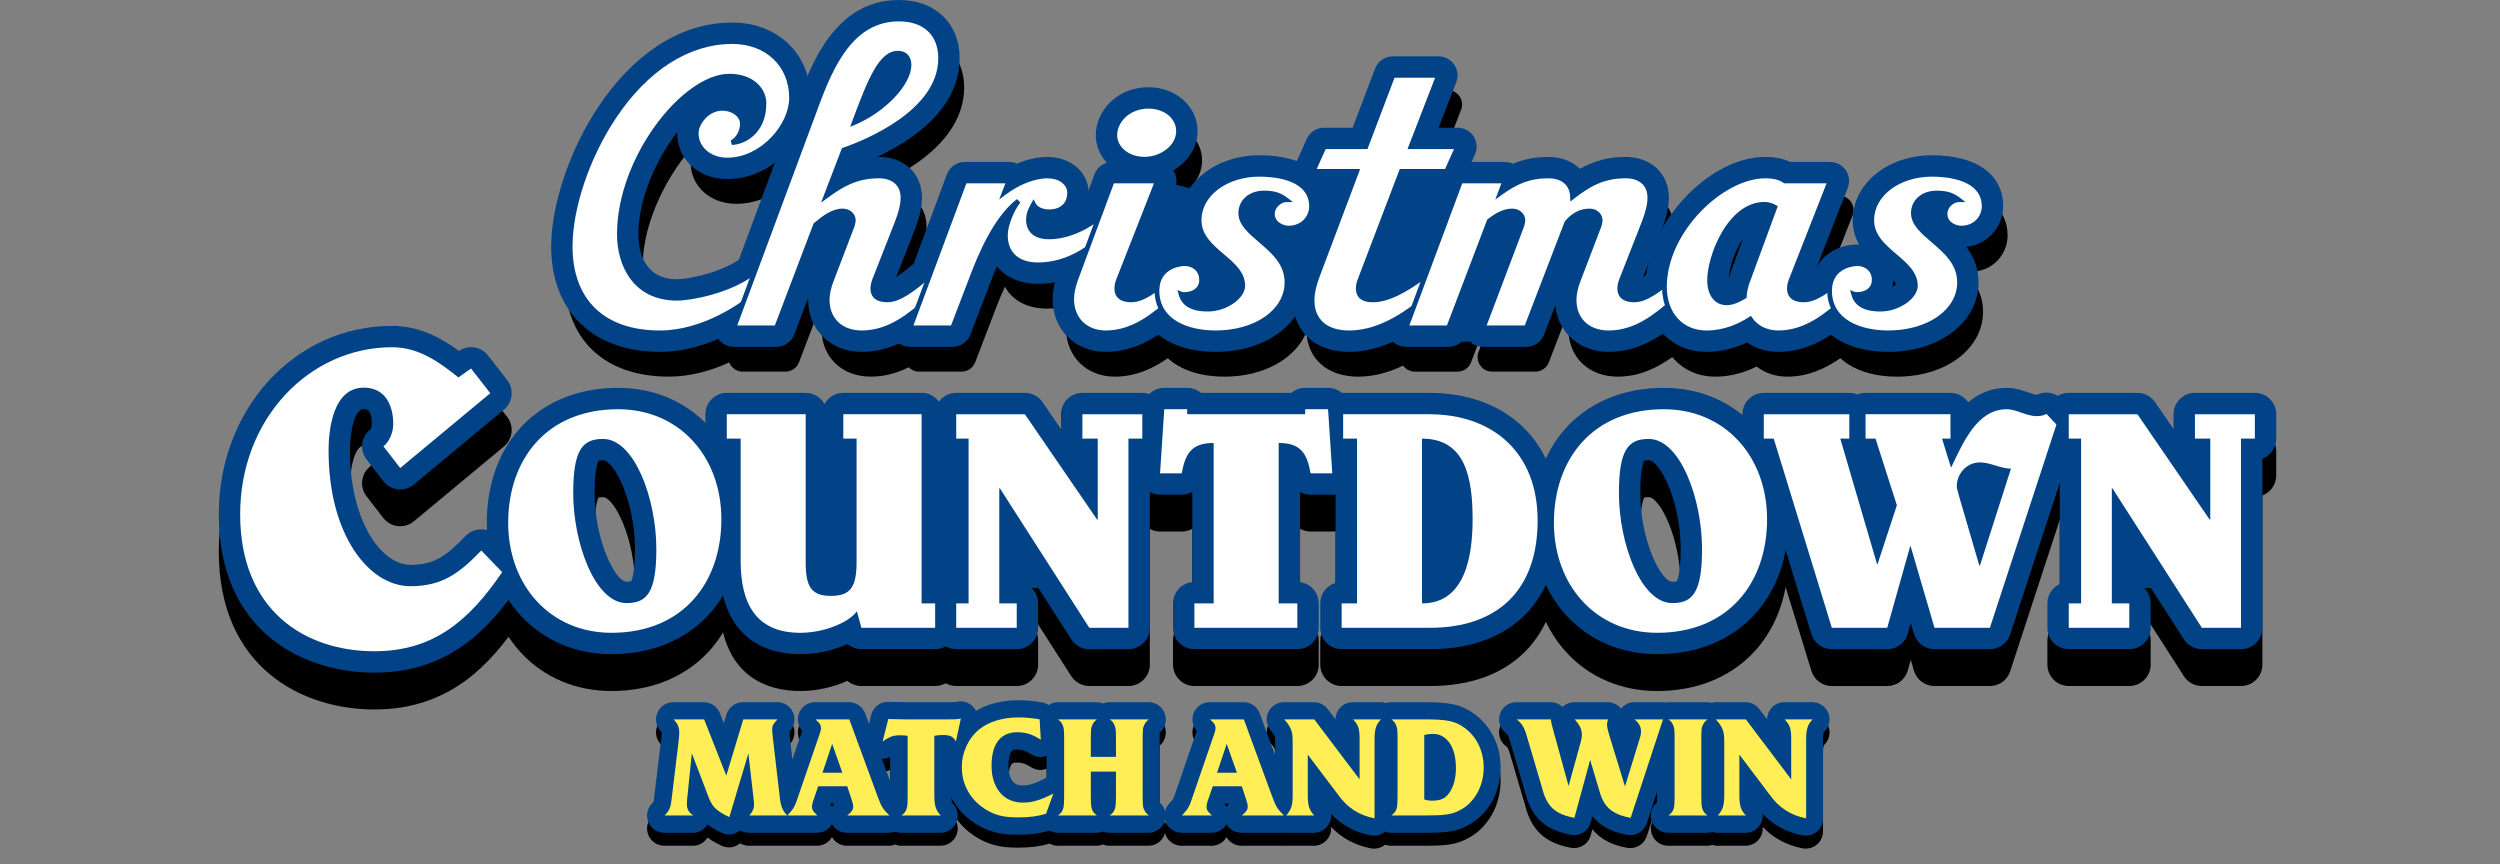 <?xml version="1.0" encoding="utf-8"?>
<!-- Generator: Adobe Illustrator 17.0.0, SVG Export Plug-In . SVG Version: 6.00 Build 0)  -->
<!DOCTYPE svg PUBLIC "-//W3C//DTD SVG 1.1//EN" "http://www.w3.org/Graphics/SVG/1.1/DTD/svg11.dtd">
<svg version="1.1" id="Layer_1" xmlns="http://www.w3.org/2000/svg" xmlns:xlink="http://www.w3.org/1999/xlink" x="0px" y="0px"
	 width="217px" height="75px" viewBox="0 0 217 75" enable-background="new 0 0 217 75" xml:space="preserve">
<rect x="0" y="0" width="217" height="75" fill="#808080" stroke="none"/>
<g>
	<path d="M127.971,63.093c-0.294-0.214-0.578-0.382-0.866-0.514c-0.297-0.136-0.632-0.245-1.001-0.326
		c-0.336-0.071-0.721-0.12-1.138-0.144c-0.371-0.021-0.826-0.033-1.365-0.033h-2.856c-0.155,0-0.303,0.028-0.443,0.074
		c-0.145-0.047-0.298-0.074-0.457-0.074h-2.424c-0.597,0-1.136,0.354-1.373,0.901c-0.083,0.191-0.124,0.394-0.124,0.595
		l-0.681-0.901c-0.283-0.374-0.726-0.595-1.194-0.595h-2.604c-0.591,0-1.127,0.349-1.367,0.889s-0.141,1.171,0.255,1.61
		c0.098,0.108,0.179,0.205,0.237,0.293c0.03,0.044,0.054,0.086,0.067,0.122c0.004,0.011,0.015,0.043,0.022,0.11
		c0.015,0.122,0.02,0.27,0.02,0.44v1.145l-1.334-3.629c-0.217-0.589-0.777-0.98-1.405-0.98h-2.94c-0.631,0-1.194,0.396-1.408,0.99
		c-0.187,0.52-0.071,1.093,0.286,1.497l-1.766,5.138c-0.071,0.222-0.133,0.403-0.187,0.547c-0.03,0.079-0.06,0.149-0.091,0.205
		c-0.028,0.049-0.06,0.095-0.096,0.14c-0.067,0.083-0.154,0.18-0.259,0.29c-0.178,0.188-0.289,0.416-0.351,0.657
		c-0.075-0.29-0.233-0.558-0.466-0.762c-0.001-0.027-0.008-0.342-0.008-0.521v-5.027c0-0.154,0.005-0.51,0.005-0.51
		c0.474-0.397,0.655-1.048,0.452-1.636c-0.208-0.603-0.776-1.008-1.415-1.008h-3.396c-0.194,0-0.379,0.04-0.548,0.112
		c-0.176-0.072-0.369-0.112-0.567-0.112h-3.384c-0.289,0-0.551,0.097-0.777,0.249c-0.161-0.105-0.338-0.188-0.536-0.225
		c-0.348-0.063-0.701-0.111-1.059-0.144c-0.357-0.033-0.711-0.049-1.059-0.049c-0.814,0-1.595,0.11-2.319,0.327
		c-0.492,0.147-0.93,0.359-1.342,0.6c-0.066-0.133-0.146-0.259-0.251-0.369c-0.285-0.298-0.676-0.462-1.081-0.462
		c-0.084,0-0.169,0.008-0.254,0.022l-0.228,0.037c-0.034,0.004-0.08,0.006-0.137,0.008c-0.125,0.004-0.295,0.005-0.509,0.005
		l-3.597,0.001l-1.286-0.022c0,0-0.262-0.015-0.291-0.015c-0.682,0-1.282,0.464-1.451,1.132l-0.197,0.784l-0.331-0.899
		c-0.216-0.589-0.777-0.98-1.405-0.98h-2.94c-0.631,0-1.194,0.396-1.408,0.99c-0.187,0.52-0.071,1.093,0.286,1.497l-0.85,2.473
		l-0.215-1.845c-0.02-0.148-0.033-0.267-0.04-0.358c-0.005-0.073-0.011-0.139-0.017-0.188c0.004-0.004,0.009-0.008,0.013-0.013
		c0.429-0.428,0.558-1.071,0.327-1.632c-0.231-0.56-0.777-0.925-1.383-0.925h-2.976c-0.66,0-1.242,0.433-1.433,1.064l-0.229,0.755
		l-0.342-0.87c-0.225-0.572-0.778-0.949-1.393-0.949h-2.652c-0.605,0-1.151,0.365-1.383,0.924c-0.231,0.56-0.104,1.203,0.325,1.632
		c0.05,0.05,0.066,0.076,0.054,0.093c0,0.043-0.003,0.091-0.007,0.143l-0.03,0.338l-0.592,4.903c-0.02,0.197-0.04,0.361-0.062,0.488
		c-0.01,0.056-0.021,0.104-0.018,0.118c-0.033,0.044-0.074,0.09-0.122,0.138c-0.43,0.427-0.559,1.071-0.328,1.632
		c0.231,0.56,0.777,0.926,1.383,0.926h2.496c0.524,0,0.987-0.281,1.251-0.713c0.098,0.073,0.199,0.144,0.306,0.211
		c0.234,0.147,0.536,0.314,0.909,0.495c0.206,0.1,0.43,0.15,0.653,0.15c0.205,0,0.41-0.042,0.602-0.127
		c0.135-0.059,0.258-0.137,0.368-0.23c0.228,0.137,0.493,0.214,0.77,0.214h3.288c0.002,0,0.004-0.001,0.006-0.001
		s0.004,0.001,0.006,0.001h2.604c0.54,0,1.032-0.29,1.296-0.749c0.264,0.457,0.755,0.749,1.296,0.749h3.66
		c0.182,0,0.355-0.042,0.52-0.104c0.166,0.063,0.34,0.104,0.524,0.104h3.42c0.605,0,1.15-0.364,1.382-0.923
		c0.232-0.559,0.105-1.202-0.322-1.63c-0.05-0.051-0.071-0.08-0.072-0.081c-0.017-0.057-0.028-0.12-0.037-0.188
		c-0.011-0.083-0.013-0.183-0.015-0.285c0.033,0.065,0.057,0.132,0.092,0.196c0.461,0.837,1.115,1.536,1.944,2.079
		c0.27,0.177,0.546,0.329,0.812,0.451c0.281,0.131,0.584,0.24,0.907,0.326c0.298,0.078,0.62,0.136,0.957,0.172
		c0.313,0.033,0.654,0.051,1.024,0.051c0.571,0,1.08-0.029,1.513-0.085c0.417-0.054,0.853-0.146,1.294-0.269
		c0.209,0.109,0.437,0.186,0.684,0.186h3.384c0.194,0,0.378-0.04,0.547-0.112c0.177,0.072,0.369,0.112,0.569,0.112h3.396
		c0.641,0,1.198-0.415,1.405-1.021c0.014-0.043,0.013-0.087,0.023-0.13c0.02,0.082,0.031,0.166,0.065,0.245
		c0.236,0.55,0.777,0.906,1.375,0.906h2.604c0.54,0,1.032-0.29,1.296-0.749c0.264,0.457,0.755,0.749,1.296,0.749h3.661
		c0.033,0,0.062-0.012,0.095-0.014c0.033,0.002,0.063,0.014,0.097,0.014h2.436c0.597,0,1.136-0.354,1.373-0.901
		c0.104-0.238,0.141-0.493,0.116-0.742c0.338,0.356,0.704,0.665,1.097,0.923c0.689,0.454,1.482,0.771,2.357,0.944
		c0.096,0.019,0.192,0.028,0.289,0.028c0.344,0,0.681-0.119,0.95-0.341c0.002-0.002,0.004-0.004,0.006-0.006
		c0.16,0.058,0.329,0.095,0.507,0.095h3.024c0.415,0,0.773-0.007,1.08-0.02c0.343-0.016,0.645-0.042,0.904-0.081
		c0.294-0.044,0.559-0.103,0.793-0.173c0.26-0.079,0.52-0.186,0.734-0.299c0.468-0.228,0.896-0.528,1.274-0.895
		c0.363-0.353,0.677-0.758,0.933-1.207c0.245-0.434,0.437-0.907,0.57-1.413c0.133-0.505,0.2-1.034,0.2-1.574
		c0-0.946-0.199-1.832-0.592-2.633C129.268,64.304,128.699,63.624,127.971,63.093z M72.219,71.164
		c-0.049-0.085-0.108-0.166-0.174-0.241c0.005-0.015,0.011-0.029,0.017-0.045h0.373C72.35,70.965,72.278,71.062,72.219,71.164z
		 M76.587,66.99c0.231,0,0.463-0.054,0.675-0.161v2.111l-0.719-1.956C76.558,66.984,76.572,66.99,76.587,66.99z M89.541,69.187
		c-0.132,0.038-0.261,0.069-0.392,0.088c-0.121,0.018-0.245,0.025-0.371,0.025c-0.214,0-0.394-0.031-0.536-0.094
		c-0.128-0.057-0.229-0.132-0.319-0.239c-0.11-0.13-0.199-0.3-0.267-0.507c-0.079-0.239-0.118-0.531-0.118-0.867
		c0-0.819,0.184-1.148,0.261-1.249c0.045-0.059,0.121-0.157,0.475-0.157c0.213,0,0.407,0.026,0.572,0.078
		c0.187,0.06,0.415,0.174,0.659,0.331c0.246,0.158,0.528,0.238,0.81,0.238c0.181,0,0.359-0.045,0.531-0.111v1.916
		c-0.037,0.015-0.075,0.022-0.111,0.04c-0.255,0.128-0.487,0.236-0.7,0.326C89.858,69.081,89.694,69.142,89.541,69.187z
		 M106.466,71.164c-0.049-0.085-0.108-0.166-0.174-0.241c0.005-0.015,0.011-0.029,0.017-0.045h0.373
		C106.597,70.965,106.525,71.062,106.466,71.164z"/>
	<path d="M158.691,63c-0.231-0.559-0.777-0.924-1.383-0.924h-2.424c-0.597,0-1.136,0.354-1.373,0.901
		c-0.083,0.191-0.124,0.394-0.124,0.595l-0.681-0.901c-0.283-0.374-0.726-0.595-1.194-0.595h-2.604
		c-0.128,0-0.252,0.023-0.373,0.055c-0.113-0.027-0.227-0.055-0.347-0.055h-3.396c-0.068,0-0.129,0.023-0.195,0.033
		c-0.09-0.017-0.18-0.033-0.273-0.033h-2.472c-0.457,0-0.868,0.214-1.141,0.557c-0.283-0.352-0.711-0.557-1.164-0.557h-2.892
		c-0.392,0-0.759,0.153-1.032,0.413c-0.27-0.256-0.634-0.413-1.032-0.413h-2.976c-0.65,0-1.227,0.42-1.425,1.039
		c-0.199,0.619,0.024,1.296,0.554,1.675c0.084,0.061,0.111,0.106,0.122,0.123c0.022,0.037,0.103,0.188,0.214,0.584l1.279,4.329
		c0.129,0.52,0.293,0.982,0.487,1.373c0.227,0.462,0.521,0.863,0.876,1.192c0.345,0.32,0.755,0.583,1.221,0.783
		c0.407,0.174,0.882,0.313,1.409,0.413c0.094,0.018,0.188,0.026,0.279,0.026c0.663,0,1.264-0.442,1.443-1.104l0.145-0.531
		c0.16,0.202,0.34,0.387,0.537,0.55c0.331,0.276,0.719,0.507,1.151,0.685c0.393,0.162,0.831,0.285,1.342,0.377
		c0.089,0.017,0.179,0.024,0.267,0.024c0.636,0,1.216-0.407,1.421-1.03l0.896-2.728v0.401c0,0.188-0.002,0.348-0.012,0.515
		c-0.461,0.392-0.644,1.025-0.454,1.606c0.201,0.615,0.775,1.032,1.423,1.032h3.396c0.153,0,0.301-0.027,0.441-0.07
		c0.142,0.045,0.292,0.07,0.446,0.07h2.436c0.597,0,1.136-0.354,1.373-0.901c0.104-0.238,0.141-0.493,0.116-0.742
		c0.338,0.356,0.704,0.665,1.097,0.923c0.689,0.454,1.482,0.771,2.357,0.944c0.096,0.019,0.192,0.028,0.289,0.028
		c0.344,0,0.681-0.119,0.95-0.341c0.346-0.284,0.547-0.709,0.547-1.156v-6.9c0-0.139,0.005-0.263,0.017-0.361
		c0.009-0.067,0.019-0.128,0.038-0.192c0,0,0.018-0.027,0.07-0.079C158.795,64.203,158.923,63.56,158.691,63z"/>
</g>
<g>
	<path fill="#014386" d="M127.971,61.968c-0.294-0.214-0.578-0.382-0.866-0.514c-0.297-0.136-0.632-0.245-1.001-0.326
		c-0.336-0.071-0.721-0.12-1.138-0.144c-0.371-0.021-0.826-0.033-1.365-0.033h-2.856c-0.155,0-0.303,0.028-0.443,0.074
		c-0.145-0.047-0.298-0.074-0.457-0.074h-2.424c-0.597,0-1.136,0.354-1.373,0.901c-0.083,0.191-0.124,0.394-0.124,0.595
		l-0.681-0.901c-0.283-0.374-0.726-0.595-1.194-0.595h-2.604c-0.591,0-1.127,0.349-1.367,0.889s-0.141,1.171,0.255,1.61
		c0.098,0.108,0.179,0.205,0.237,0.293c0.03,0.044,0.054,0.086,0.067,0.122c0.004,0.011,0.015,0.043,0.022,0.11
		c0.015,0.122,0.02,0.27,0.02,0.44v1.145l-1.334-3.629c-0.217-0.589-0.777-0.98-1.405-0.98h-2.94c-0.631,0-1.194,0.396-1.408,0.99
		c-0.187,0.52-0.071,1.093,0.286,1.497l-1.766,5.138c-0.071,0.222-0.133,0.403-0.187,0.547c-0.03,0.079-0.06,0.149-0.091,0.205
		c-0.028,0.049-0.06,0.095-0.096,0.14c-0.067,0.083-0.154,0.18-0.259,0.29c-0.178,0.188-0.289,0.416-0.351,0.657
		c-0.075-0.29-0.233-0.558-0.466-0.762c-0.001-0.027-0.008-0.342-0.008-0.521v-5.027c0-0.154,0.005-0.51,0.005-0.51
		c0.474-0.397,0.655-1.048,0.452-1.636c-0.208-0.603-0.776-1.008-1.415-1.008h-3.396c-0.194,0-0.379,0.04-0.548,0.112
		c-0.176-0.072-0.369-0.112-0.567-0.112h-3.384c-0.289,0-0.551,0.097-0.777,0.249c-0.161-0.105-0.338-0.188-0.536-0.225
		c-0.348-0.063-0.701-0.111-1.059-0.144c-0.357-0.033-0.711-0.049-1.059-0.049c-0.814,0-1.595,0.11-2.319,0.327
		c-0.492,0.147-0.93,0.359-1.342,0.6c-0.066-0.133-0.146-0.259-0.251-0.369c-0.285-0.298-0.676-0.462-1.081-0.462
		c-0.084,0-0.169,0.008-0.254,0.022l-0.228,0.037c-0.034,0.004-0.08,0.006-0.137,0.008c-0.125,0.004-0.295,0.005-0.509,0.005
		l-3.597,0.001l-1.286-0.022c0,0-0.262-0.015-0.291-0.015c-0.682,0-1.282,0.464-1.451,1.132l-0.197,0.784l-0.331-0.899
		c-0.216-0.589-0.777-0.98-1.405-0.98h-2.94c-0.631,0-1.194,0.396-1.408,0.99c-0.187,0.52-0.071,1.093,0.286,1.497l-0.85,2.473
		l-0.215-1.845c-0.02-0.148-0.033-0.267-0.04-0.358c-0.005-0.073-0.011-0.139-0.017-0.188c0.004-0.004,0.009-0.008,0.013-0.013
		c0.429-0.428,0.558-1.071,0.327-1.632c-0.231-0.56-0.777-0.925-1.383-0.925h-2.976c-0.66,0-1.242,0.433-1.433,1.064l-0.229,0.755
		l-0.342-0.87c-0.225-0.572-0.778-0.949-1.393-0.949h-2.652c-0.605,0-1.151,0.365-1.383,0.924c-0.231,0.56-0.104,1.203,0.325,1.632
		c0.05,0.05,0.066,0.076,0.054,0.093c0,0.043-0.003,0.091-0.007,0.143l-0.03,0.338l-0.592,4.903c-0.02,0.197-0.04,0.361-0.062,0.488
		c-0.01,0.056-0.021,0.104-0.018,0.118c-0.033,0.044-0.074,0.09-0.122,0.138c-0.43,0.427-0.559,1.071-0.328,1.632
		c0.231,0.56,0.777,0.926,1.383,0.926h2.496c0.524,0,0.987-0.281,1.251-0.713c0.098,0.073,0.199,0.144,0.306,0.211
		c0.234,0.147,0.536,0.314,0.909,0.495c0.206,0.1,0.43,0.15,0.653,0.15c0.205,0,0.41-0.042,0.602-0.127
		c0.135-0.059,0.258-0.137,0.368-0.23c0.228,0.137,0.493,0.214,0.77,0.214h3.288c0.002,0,0.004-0.001,0.006-0.001
		s0.004,0.001,0.006,0.001h2.604c0.54,0,1.032-0.29,1.296-0.749c0.264,0.457,0.755,0.749,1.296,0.749h3.66
		c0.182,0,0.355-0.042,0.52-0.104c0.166,0.063,0.34,0.104,0.524,0.104h3.42c0.605,0,1.15-0.364,1.382-0.923
		c0.232-0.559,0.105-1.202-0.322-1.63c-0.05-0.051-0.071-0.08-0.072-0.081c-0.017-0.057-0.028-0.12-0.037-0.188
		c-0.011-0.083-0.013-0.183-0.015-0.285c0.033,0.065,0.057,0.132,0.092,0.196c0.461,0.837,1.115,1.536,1.944,2.079
		c0.27,0.177,0.546,0.329,0.812,0.451c0.281,0.131,0.584,0.24,0.907,0.326c0.298,0.078,0.62,0.136,0.957,0.172
		c0.313,0.033,0.654,0.051,1.024,0.051c0.571,0,1.08-0.029,1.513-0.085c0.417-0.054,0.853-0.146,1.294-0.269
		c0.209,0.109,0.437,0.186,0.684,0.186h3.384c0.194,0,0.378-0.04,0.547-0.112c0.177,0.072,0.369,0.112,0.569,0.112h3.396
		c0.641,0,1.198-0.415,1.405-1.021c0.014-0.043,0.013-0.087,0.023-0.13c0.02,0.082,0.031,0.166,0.065,0.245
		c0.236,0.55,0.777,0.906,1.375,0.906h2.604c0.54,0,1.032-0.29,1.296-0.749c0.264,0.457,0.755,0.749,1.296,0.749h3.661
		c0.033,0,0.062-0.012,0.095-0.014c0.033,0.002,0.063,0.014,0.097,0.014h2.436c0.597,0,1.136-0.354,1.373-0.901
		c0.104-0.238,0.141-0.493,0.116-0.742c0.338,0.356,0.704,0.665,1.097,0.923c0.689,0.454,1.482,0.771,2.357,0.944
		c0.096,0.019,0.192,0.028,0.289,0.028c0.344,0,0.681-0.119,0.95-0.341c0.002-0.002,0.004-0.004,0.006-0.006
		c0.16,0.058,0.329,0.095,0.507,0.095h3.024c0.415,0,0.773-0.007,1.08-0.02c0.343-0.016,0.645-0.042,0.904-0.081
		c0.294-0.044,0.559-0.103,0.793-0.173c0.26-0.079,0.52-0.186,0.734-0.299c0.468-0.228,0.896-0.528,1.274-0.895
		c0.363-0.353,0.677-0.758,0.933-1.207c0.245-0.434,0.437-0.907,0.57-1.413c0.133-0.505,0.2-1.034,0.2-1.574
		c0-0.946-0.199-1.832-0.592-2.633C129.268,63.179,128.699,62.499,127.971,61.968z M72.219,70.039
		c-0.049-0.085-0.108-0.166-0.174-0.241c0.005-0.015,0.011-0.029,0.017-0.045h0.373C72.35,69.84,72.278,69.937,72.219,70.039z
		 M76.587,65.865c0.231,0,0.463-0.054,0.675-0.161v2.111l-0.719-1.956C76.558,65.859,76.572,65.865,76.587,65.865z M89.541,68.062
		c-0.132,0.038-0.261,0.069-0.392,0.088c-0.121,0.018-0.245,0.025-0.371,0.025c-0.214,0-0.394-0.031-0.536-0.094
		c-0.128-0.057-0.229-0.132-0.319-0.239c-0.11-0.13-0.199-0.3-0.267-0.507c-0.079-0.239-0.118-0.531-0.118-0.867
		c0-0.819,0.184-1.148,0.261-1.249c0.045-0.059,0.121-0.157,0.475-0.157c0.213,0,0.407,0.026,0.572,0.078
		c0.187,0.06,0.415,0.174,0.659,0.331c0.246,0.158,0.528,0.238,0.81,0.238c0.181,0,0.359-0.045,0.531-0.111v1.916
		c-0.037,0.015-0.075,0.022-0.111,0.04c-0.255,0.128-0.487,0.236-0.7,0.326C89.858,67.956,89.694,68.017,89.541,68.062z
		 M106.466,70.039c-0.049-0.085-0.108-0.166-0.174-0.241c0.005-0.015,0.011-0.029,0.017-0.045h0.373
		C106.597,69.84,106.525,69.937,106.466,70.039z"/>
	<path fill="#014386" d="M158.691,61.875c-0.231-0.559-0.777-0.924-1.383-0.924h-2.424c-0.597,0-1.136,0.354-1.373,0.901
		c-0.083,0.191-0.124,0.394-0.124,0.595l-0.681-0.901c-0.283-0.374-0.726-0.595-1.194-0.595h-2.604
		c-0.128,0-0.252,0.023-0.373,0.055c-0.113-0.027-0.227-0.055-0.347-0.055h-3.396c-0.068,0-0.129,0.023-0.195,0.033
		c-0.09-0.017-0.18-0.033-0.273-0.033h-2.472c-0.457,0-0.868,0.214-1.141,0.557c-0.283-0.352-0.711-0.557-1.164-0.557h-2.892
		c-0.392,0-0.759,0.153-1.032,0.413c-0.27-0.256-0.634-0.413-1.032-0.413h-2.976c-0.65,0-1.227,0.42-1.425,1.039
		c-0.199,0.619,0.024,1.296,0.554,1.675c0.084,0.061,0.111,0.106,0.122,0.123c0.022,0.037,0.103,0.188,0.214,0.584l1.279,4.329
		c0.129,0.52,0.293,0.982,0.487,1.373c0.227,0.462,0.521,0.863,0.876,1.192c0.345,0.32,0.755,0.583,1.221,0.783
		c0.407,0.174,0.882,0.313,1.409,0.413c0.094,0.018,0.188,0.026,0.279,0.026c0.663,0,1.264-0.442,1.443-1.104l0.145-0.531
		c0.16,0.202,0.34,0.387,0.537,0.55c0.331,0.276,0.719,0.507,1.151,0.685c0.393,0.162,0.831,0.285,1.342,0.377
		c0.089,0.017,0.179,0.024,0.267,0.024c0.636,0,1.216-0.407,1.421-1.03l0.896-2.728v0.401c0,0.188-0.002,0.348-0.012,0.515
		c-0.461,0.392-0.644,1.025-0.454,1.606c0.201,0.615,0.775,1.032,1.423,1.032h3.396c0.153,0,0.301-0.027,0.441-0.07
		c0.142,0.045,0.292,0.07,0.446,0.07h2.436c0.597,0,1.136-0.354,1.373-0.901c0.104-0.238,0.141-0.493,0.116-0.742
		c0.338,0.356,0.704,0.665,1.097,0.923c0.689,0.454,1.482,0.771,2.357,0.944c0.096,0.019,0.192,0.028,0.289,0.028
		c0.344,0,0.681-0.119,0.95-0.341c0.346-0.284,0.547-0.709,0.547-1.156v-6.9c0-0.139,0.005-0.263,0.017-0.361
		c0.009-0.067,0.019-0.128,0.038-0.192c0,0,0.018-0.027,0.07-0.079C158.795,63.078,158.923,62.435,158.691,61.875z"/>
</g>
<g>
	<g>
		<path d="M40.886,35.186l1.67,2.141l-7.818,6.496l-1.457-1.882c0.534-0.406,0.853-1.254,0.853-1.919
			c0-1.735-0.745-3.175-2.558-3.175c-2.594,0-3.056,3.432-3.056,5.462c0,7.307,3.482,11.772,7.107,11.772
			c2.772,0,4.264-1.144,6.148-3.1l1.812,1.882c-2.843,4.171-5.933,6.864-11.086,6.864c-6.04,0-11.655-3.543-11.655-11.884
			S26.886,33.34,34.028,33.34c2.274,0,4.016,1.219,5.757,2.622L40.886,35.186z"/>
	</g>
	<g>
		<path d="M32.5,61.583c-6.233,0-13.511-3.598-13.511-13.739c0-9.173,6.606-16.359,15.039-16.359c2.343,0,4.217,1.013,5.807,2.173
			c0.808-0.556,1.91-0.388,2.515,0.387l1.67,2.141c0.617,0.79,0.494,1.928-0.277,2.568l-7.818,6.496
			c-0.387,0.321-0.889,0.472-1.388,0.417c-0.5-0.055-0.957-0.31-1.265-0.708l-1.457-1.881c-0.303-0.391-0.437-0.887-0.373-1.378
			c0.064-0.491,0.323-0.936,0.716-1.235c0.032-0.046,0.121-0.291,0.121-0.442c0-1.32-0.475-1.32-0.703-1.32
			c-0.78,0-1.201,1.859-1.201,3.607c0,6.126,2.726,9.917,5.251,9.917c2.044,0,3.093-0.747,4.811-2.531
			c0.7-0.726,1.974-0.726,2.674,0l1.812,1.882c0.609,0.633,0.691,1.606,0.196,2.332C42.533,57.704,39.011,61.583,32.5,61.583z
			 M27.778,37.234c-3.08,2.238-5.078,6.115-5.078,10.609c0,9.305,7.501,10.028,9.8,10.028c2.644,0,4.726-0.778,6.716-2.632
			c-1.004,0.434-2.17,0.697-3.589,0.697c-5.821,0-8.962-7.021-8.962-13.628C26.665,40.195,27.055,38.475,27.778,37.234z
			 M33.083,35.236c1.786,0.625,2.907,2.393,2.907,4.785c0,0.117-0.006,0.238-0.017,0.362l3.21-2.666
			c-0.2-0.069-0.391-0.172-0.563-0.311c-1.779-1.434-3.038-2.211-4.592-2.211C33.709,35.195,33.394,35.209,33.083,35.236z"/>
	</g>
	<g>
		<path d="M62.615,48.273c0,5.51-3.345,9.852-9.539,9.852c-5.306,0-8.965-4.098-8.965-9.553c0-5.51,3.346-9.852,9.539-9.852
			C58.956,38.719,62.615,42.817,62.615,48.273 M52.344,41.298c-1.777,0-2.588,0.922-2.588,4.695c0,4.37,1.908,9.553,4.626,9.553
			c1.777,0,2.588-0.923,2.588-4.695C56.97,46.481,55.062,41.298,52.344,41.298"/>
	</g>
	<g>
		<path d="M53.076,59.98c-6.27,0-10.82-4.798-10.82-11.409c0-7.003,4.579-11.708,11.395-11.708c6.269,0,10.819,4.798,10.819,11.409
			C64.47,55.276,59.891,59.98,53.076,59.98z M48.287,42.468c-1.65,1.562-2.32,3.877-2.32,6.103c0,3.852,2.112,6.716,5.314,7.49
			c-2.292-2.215-3.38-6.725-3.38-10.069C47.901,45.125,47.901,43.74,48.287,42.468z M55.444,40.782
			c2.293,2.215,3.381,6.724,3.381,10.069c0,0.868,0,2.252-0.386,3.525c1.65-1.562,2.32-3.877,2.32-6.103
			C60.759,44.421,58.648,41.556,55.444,40.782z M52.344,43.153c-0.298,0-0.397,0.042-0.398,0.042
			c0.006,0.012-0.334,0.472-0.334,2.798c0,4.213,1.834,7.698,2.771,7.698c0.298,0,0.397-0.042,0.398-0.042
			c-0.006-0.012,0.334-0.472,0.334-2.798C55.115,46.639,53.28,43.153,52.344,43.153z"/>
	</g>
	<g>
		<path d="M74.376,56.252c-0.601,0.896-2.718,1.873-4.913,1.873c-3.894,0-5.175-2.605-5.175-6.242V41.269h-1.202v-2.116h6.847
			v12.811c0,2.144,0.471,2.959,2.196,2.959c1.724,0,2.222-0.815,2.222-2.959V41.269H73.2v-2.116h6.795v16.42h1.176v2.117h-6.402
			L74.376,56.252z"/>
	</g>
	<g>
		<path d="M69.462,59.98c-2.625,0-7.03-1.052-7.03-8.098v-8.876c-0.703-0.264-1.202-0.942-1.202-1.737v-2.116
			c0-1.024,0.831-1.855,1.855-1.855h6.847c0.706,0,1.32,0.395,1.634,0.975c0.314-0.581,0.927-0.975,1.634-0.975h6.795
			c1.025,0,1.855,0.831,1.855,1.855v14.693c0.689,0.271,1.176,0.942,1.176,1.727v2.117c0,1.024-0.831,1.855-1.855,1.855h-6.402
			c-0.457,0-0.883-0.167-1.212-0.45C72.35,59.644,70.888,59.98,69.462,59.98z M66.125,41.008c0.012,0.085,0.018,0.172,0.018,0.261
			v10.613c0,4.048,1.713,4.387,3.319,4.387c0.144,0,0.286-0.006,0.425-0.015c-1.811-1.048-1.811-3.381-1.811-4.291V41.008H66.125z
			 M76.185,55.834h1.972c-0.012-0.085-0.018-0.173-0.018-0.262V41.008h-1.952c0.012,0.085,0.018,0.172,0.018,0.261v10.694
			c0,0.611,0,1.863-0.551,2.937c0.241,0.231,0.42,0.527,0.511,0.862L76.185,55.834z M71.87,53.055
			c0.131,0.014,0.416,0.011,0.539-0.002c0.038-0.158,0.086-0.479,0.086-1.09v-8.978c-0.275-0.113-0.517-0.29-0.707-0.513v9.491
			C71.788,52.567,71.833,52.892,71.87,53.055z"/>
	</g>
	<g>
		<polygon points="83,57.69 83,55.573 84.072,55.573 84.072,41.269 83,41.269 83,39.154 88.959,39.154 95.231,48.3 95.284,48.3 
			95.284,41.269 93.951,41.269 93.951,39.154 99.152,39.154 99.152,41.269 97.949,41.269 97.949,57.69 94.552,57.69 86.79,45.586 
			86.738,45.586 86.738,55.573 88.253,55.573 88.253,57.69 		"/>
	</g>
	<g>
		<path d="M97.949,59.545h-3.398c-0.632,0-1.221-0.322-1.562-0.854l-4.397-6.856v1.913c0.862,0.16,1.516,0.916,1.516,1.825v2.117
			c0,1.024-0.831,1.855-1.855,1.855H83c-1.025,0-1.855-0.831-1.855-1.855v-2.117c0-0.744,0.438-1.387,1.071-1.682V42.951
			c-0.633-0.296-1.071-0.938-1.071-1.682v-2.115c0-1.024,0.831-1.855,1.855-1.855h5.959c0.612,0,1.184,0.301,1.53,0.806l1.606,2.341
			v-1.292c0-1.024,0.831-1.855,1.855-1.855h5.201c1.025,0,1.855,0.831,1.855,1.855v2.115c0,0.795-0.5,1.473-1.202,1.737V57.69
			C99.805,58.714,98.974,59.545,97.949,59.545z M95.566,55.834h0.528V49.97c-0.761,0.367-1.882,0.123-2.393-0.621l-5.719-8.34
			h-2.073c0.012,0.085,0.018,0.172,0.018,0.259v2.648c0.777-0.379,1.927-0.109,2.425,0.668L95.566,55.834z"/>
	</g>
	<g>
		<path d="M103.673,57.69v-2.117h1.672V41.649c-1.881,0-2.457,0.87-2.77,2.633h-1.882l0.366-5.564h1.987v0.435h10.244v-0.435h1.986
			l0.366,5.564h-1.882c-0.313-1.764-0.888-2.633-2.77-2.633v13.924h1.62v2.117H103.673z"/>
	</g>
	<g>
		<path d="M112.612,59.545h-8.939c-1.025,0-1.855-0.831-1.855-1.855v-2.117c0-0.963,0.734-1.755,1.673-1.847v-7.829
			c-0.271,0.154-0.584,0.241-0.915,0.241h-1.882c-0.513,0-1.003-0.213-1.355-0.587c-0.351-0.374-0.531-0.878-0.497-1.39l0.366-5.564
			c0.064-0.975,0.874-1.734,1.851-1.734h1.987c0.454,0,0.87,0.163,1.193,0.434h7.859c0.322-0.271,0.738-0.434,1.193-0.434h1.985
			c0.978,0,1.787,0.759,1.851,1.734l0.366,5.564c0.034,0.512-0.147,1.015-0.497,1.39c-0.351,0.374-0.842,0.587-1.355,0.587h-1.882
			c-0.33,0-0.643-0.087-0.914-0.241v7.835c0.914,0.116,1.62,0.896,1.62,1.841v2.117C114.467,58.714,113.636,59.545,112.612,59.545z
			 M107.183,55.834h1.971c-0.012-0.085-0.019-0.173-0.019-0.262V41.649c0-0.225,0.04-0.441,0.114-0.641h-2.162
			c0.073,0.2,0.114,0.416,0.114,0.641v13.924C107.201,55.661,107.195,55.749,107.183,55.834z"/>
	</g>
	<g>
		<path d="M117.787,41.27h-1.202v-2.117h7.447c5.542,0,9.435,3.312,9.435,9.228c0,6.188-3.632,9.309-9.33,9.309h-7.682v-2.117h1.333
			L117.787,41.27L117.787,41.27z M123.431,55.573c3.79,0,4.391-4.207,4.391-7.301c0-3.609-0.628-7.002-4.391-7.002V55.573z"/>
	</g>
	<g>
		<path d="M124.136,59.545h-7.682c-1.024,0-1.855-0.831-1.855-1.855v-2.117c0-0.843,0.562-1.554,1.332-1.781V43.007
			c-0.702-0.264-1.202-0.942-1.202-1.737v-2.117c0-1.024,0.831-1.855,1.855-1.855h7.447c6.859,0,11.29,4.35,11.29,11.083
			C135.322,55.371,131.14,59.545,124.136,59.545z M119.623,55.834h1.971c-0.012-0.085-0.019-0.173-0.019-0.262V41.27
			c0-0.089,0.006-0.176,0.019-0.262h-1.971c0.012,0.085,0.019,0.173,0.019,0.262v14.303
			C119.642,55.661,119.636,55.749,119.623,55.834z M128.365,42.035c0.873,1.468,1.313,3.55,1.313,6.237
			c0,3.333-0.685,5.479-1.652,6.849c2.383-1.065,3.586-3.319,3.586-6.74C131.611,45.423,130.448,43.229,128.365,42.035z
			 M125.287,44.086v8.392c0.391-0.791,0.68-2.086,0.68-4.206C125.967,46.067,125.687,44.806,125.287,44.086z"/>
	</g>
	<g>
		<path d="M153.382,48.273c0,5.51-3.346,9.852-9.539,9.852c-5.306,0-8.964-4.098-8.964-9.553c0-5.51,3.346-9.852,9.539-9.852
			C149.723,38.719,153.382,42.817,153.382,48.273 M143.111,41.298c-1.777,0-2.588,0.922-2.588,4.695c0,4.37,1.907,9.553,4.625,9.553
			c1.777,0,2.588-0.923,2.588-4.695C147.737,46.481,145.829,41.298,143.111,41.298"/>
	</g>
	<g>
		<path d="M143.843,59.98c-6.269,0-10.819-4.798-10.819-11.409c0-7.003,4.579-11.708,11.393-11.708
			c6.269,0,10.82,4.798,10.82,11.409C155.237,55.276,150.658,59.98,143.843,59.98z M139.054,42.468
			c-1.65,1.562-2.319,3.877-2.319,6.103c0,3.852,2.112,6.716,5.313,7.49c-2.292-2.215-3.38-6.725-3.38-10.069
			C138.668,45.125,138.668,43.74,139.054,42.468z M146.212,40.782c2.293,2.215,3.381,6.725,3.381,10.069
			c0,0.868,0,2.252-0.387,3.526c1.651-1.562,2.321-3.878,2.321-6.104C151.527,44.421,149.415,41.556,146.212,40.782z
			 M143.111,43.153c-0.298,0-0.397,0.042-0.398,0.042c0.006,0.012-0.334,0.472-0.334,2.798c0,4.213,1.834,7.698,2.77,7.698
			c0.298,0,0.396-0.042,0.398-0.042c-0.006-0.012,0.334-0.472,0.334-2.798C145.881,46.639,144.047,43.153,143.111,43.153z"/>
	</g>
	<g>
		<path d="M169.35,43.794c1.019-2.09,2.222-5.075,4.835-5.075c0.863,0,1.672,0.597,2.588,0.597c0.288,0,0.575-0.026,0.863-0.19
			l0.863,0.923l-5.776,17.642h-4.809l-2.065-7.057h-0.051l-1.987,7.057h-4.808l-5.044-16.421h-0.863v-2.117h7.423v2.115h-0.784
			l3.189,10.884h0.052l1.672-5.103l-1.856-5.782h-0.862v-2.115h7.37v2.115h-0.731L169.35,43.794z M174.551,43.876
			c-0.915,0-1.776-0.543-2.692-0.543c-1.15,0-2.012,0.978-2.012,2.09c0,0.136,0.105,0.489,0.183,0.788l1.777,6.079h0.052
			L174.551,43.876z"/>
	</g>
	<g>
		<path d="M172.721,59.547h-4.809c-0.824,0-1.549-0.544-1.781-1.334l-0.275-0.941l-0.26,0.923c-0.225,0.8-0.955,1.353-1.786,1.353
			h-4.808c-0.815,0-1.534-0.532-1.773-1.31l-4.666-15.188c-0.766-0.229-1.324-0.938-1.324-1.778v-2.116
			c0-1.024,0.831-1.855,1.855-1.855h7.423c0.25,0,0.488,0.049,0.705,0.139c0.217-0.089,0.456-0.139,0.705-0.139h7.37
			c0.64,0,1.205,0.325,1.538,0.818c0.879-0.748,1.967-1.253,3.348-1.253c0.742,0,1.367,0.22,1.87,0.397
			c0.285,0.1,0.592,0.201,0.748,0.2c0.006,0,0.01,0,0.015,0c0.729-0.358,1.611-0.199,2.172,0.399l0.862,0.923
			c0.462,0.494,0.618,1.201,0.408,1.844l-5.776,17.642C174.235,59.031,173.524,59.547,172.721,59.547z M169.302,55.836h2.074
			l0.554-1.693c-0.847,0.027-1.666-0.519-1.904-1.333l-1.839-6.306c-0.105-0.391-0.196-0.728-0.196-1.082
			c0-0.118,0.005-0.234,0.015-0.348c-0.194-0.203-0.343-0.451-0.43-0.73l-0.784-2.525c-0.082-0.266-0.102-0.542-0.064-0.809h-2.074
			l1.758,5.474c0.119,0.372,0.118,0.773-0.003,1.144l-0.383,1.166c0.734,0.09,1.392,0.603,1.601,1.32L169.302,55.836z
			 M160.372,55.836h2.033l0.515-1.828c-0.803-0.023-1.552-0.56-1.778-1.333l-3.189-10.885c-0.075-0.257-0.093-0.523-0.056-0.781
			h-2.078L160.372,55.836z M171.716,45.336c0.016,0.063,0.035,0.132,0.055,0.201l0.14,0.498l0.255-0.799
			C171.95,45.185,171.771,45.157,171.716,45.336z M172.677,41.553c0.399,0.072,0.758,0.181,1.071,0.277
			c0.306,0.093,0.623,0.19,0.802,0.19c0.446,0,0.872,0.16,1.204,0.444l0.436-1.334c-0.527-0.074-0.982-0.234-1.367-0.369
			c-0.212-0.074-0.532-0.187-0.639-0.187C173.621,40.575,173.137,40.943,172.677,41.553z"/>
	</g>
	<g>
		<polygon points="179.569,57.69 179.569,55.573 180.641,55.573 180.641,41.269 179.569,41.269 179.569,39.154 185.529,39.154 
			191.8,48.3 191.853,48.3 191.853,41.269 190.52,41.269 190.52,39.154 195.721,39.154 195.721,41.269 194.518,41.269 
			194.518,57.69 191.122,57.69 183.359,45.586 183.307,45.586 183.307,55.573 184.822,55.573 184.822,57.69 		"/>
	</g>
	<g>
		<path d="M194.519,59.545h-3.397c-0.632,0-1.221-0.322-1.561-0.854l-4.399-6.858v1.915c0.862,0.159,1.516,0.916,1.516,1.824v2.117
			c0,1.024-0.831,1.855-1.855,1.855h-5.253c-1.024,0-1.855-0.831-1.855-1.855v-2.117c0-0.745,0.439-1.388,1.073-1.683V42.952
			c-0.634-0.296-1.073-0.938-1.073-1.683v-2.115c0-1.024,0.831-1.855,1.855-1.855h5.96c0.612,0,1.185,0.302,1.53,0.806l1.605,2.34
			v-1.291c0-1.024,0.831-1.855,1.855-1.855h5.201c1.024,0,1.855,0.831,1.855,1.855v2.115c0,0.795-0.5,1.473-1.202,1.737V57.69
			C196.374,58.714,195.543,59.545,194.519,59.545z M192.137,55.834h0.527v-5.865c-0.76,0.369-1.884,0.123-2.393-0.62l-5.718-8.34
			h-2.072c0.011,0.085,0.018,0.172,0.018,0.259v2.647c0.78-0.375,1.927-0.106,2.424,0.668L192.137,55.834z"/>
	</g>
	<g>
		<path fill="#014386" d="M40.886,31.988l1.67,2.141l-7.818,6.496l-1.457-1.882c0.534-0.406,0.853-1.255,0.853-1.919
			c0-1.735-0.745-3.175-2.558-3.175c-2.594,0-3.056,3.432-3.056,5.462c0,7.307,3.482,11.772,7.107,11.772
			c2.772,0,4.264-1.144,6.148-3.1l1.812,1.882c-2.843,4.171-5.933,6.864-11.086,6.864c-6.04,0-11.655-3.543-11.655-11.884
			s6.041-14.504,13.183-14.504c2.274,0,4.016,1.218,5.757,2.621L40.886,31.988z"/>
	</g>
	<g>
		<path fill="#014386" d="M32.5,58.386c-6.233,0-13.511-3.598-13.511-13.739c0-9.173,6.606-16.359,15.039-16.359
			c2.345,0,4.217,1.012,5.808,2.172c0.808-0.556,1.91-0.387,2.514,0.388l1.67,2.141c0.617,0.79,0.494,1.928-0.277,2.568
			l-7.818,6.496c-0.387,0.321-0.889,0.472-1.388,0.417c-0.5-0.055-0.957-0.31-1.265-0.708l-1.457-1.881
			c-0.303-0.391-0.437-0.887-0.373-1.378c0.064-0.491,0.323-0.936,0.716-1.235c0.031-0.046,0.121-0.291,0.121-0.442
			c0-1.32-0.475-1.32-0.703-1.32c-0.78,0-1.201,1.859-1.201,3.607c0,6.126,2.726,9.917,5.251,9.917c2.044,0,3.093-0.747,4.811-2.531
			c0.7-0.727,1.973-0.726,2.673,0l1.812,1.881c0.609,0.632,0.691,1.606,0.197,2.331C42.533,54.506,39.011,58.386,32.5,58.386z
			 M27.777,34.038c-3.079,2.238-5.077,6.115-5.077,10.608c0,9.305,7.501,10.028,9.8,10.028c2.644,0,4.726-0.778,6.715-2.631
			c-1.004,0.433-2.169,0.696-3.588,0.696c-5.821,0-8.962-7.021-8.962-13.628C26.665,36.999,27.055,35.278,27.777,34.038z
			 M33.084,32.04c1.785,0.625,2.906,2.393,2.906,4.784c0,0.117-0.006,0.238-0.017,0.362l3.21-2.667
			c-0.201-0.068-0.391-0.172-0.563-0.311c-1.779-1.433-3.037-2.21-4.592-2.21C33.709,31.999,33.395,32.013,33.084,32.04z"/>
	</g>
	<g>
		<path fill="#014386" d="M62.615,45.074c0,5.511-3.345,9.853-9.539,9.853c-5.306,0-8.965-4.098-8.965-9.553
			c0-5.51,3.346-9.853,9.539-9.853C58.956,35.52,62.615,39.619,62.615,45.074 M52.344,38.1c-1.777,0-2.588,0.922-2.588,4.695
			c0,4.37,1.908,9.553,4.626,9.553c1.777,0,2.588-0.923,2.588-4.695C56.97,43.283,55.062,38.1,52.344,38.1"/>
	</g>
	<g>
		<path fill="#014386" d="M53.076,56.782c-6.27,0-10.82-4.798-10.82-11.409c0-7.003,4.579-11.708,11.395-11.708
			c6.269,0,10.819,4.798,10.819,11.409C64.47,52.077,59.891,56.782,53.076,56.782z M48.287,39.269
			c-1.65,1.563-2.32,3.878-2.32,6.104c0,3.852,2.111,6.716,5.315,7.49c-2.292-2.215-3.381-6.725-3.381-10.07
			C47.901,41.926,47.901,40.542,48.287,39.269z M55.444,37.584c2.294,2.214,3.382,6.724,3.382,10.07c0,0.868,0,2.252-0.386,3.525
			c1.65-1.563,2.319-3.878,2.319-6.104C60.759,41.221,58.647,38.357,55.444,37.584z M52.344,39.955
			c-0.298,0-0.397,0.042-0.398,0.042c0.006,0.012-0.334,0.472-0.334,2.797c0,4.213,1.834,7.699,2.771,7.699
			c0.298,0,0.397-0.042,0.398-0.042c-0.006-0.012,0.334-0.472,0.334-2.798C55.115,43.441,53.28,39.955,52.344,39.955z"/>
	</g>
	<g>
		<path fill="#014386" d="M74.376,53.054c-0.601,0.896-2.718,1.873-4.913,1.873c-3.894,0-5.175-2.605-5.175-6.242V38.072h-1.202
			v-2.117h6.847v12.811c0,2.144,0.471,2.959,2.196,2.959c1.724,0,2.222-0.815,2.222-2.959V38.072H73.2v-2.117h6.795v16.42h1.176
			v2.117h-6.402L74.376,53.054z"/>
	</g>
	<g>
		<path fill="#014386" d="M69.462,56.782c-2.625,0-7.03-1.052-7.03-8.098v-8.875c-0.703-0.264-1.202-0.942-1.202-1.737v-2.117
			c0-1.024,0.831-1.855,1.855-1.855h6.847c0.706,0,1.32,0.395,1.634,0.975c0.314-0.581,0.927-0.975,1.634-0.975h6.795
			c1.025,0,1.855,0.831,1.855,1.855v14.693c0.689,0.271,1.176,0.942,1.176,1.727v2.117c0,1.024-0.831,1.855-1.855,1.855h-6.402
			c-0.457,0-0.883-0.167-1.212-0.45C72.349,56.446,70.888,56.782,69.462,56.782z M66.125,37.81c0.012,0.085,0.018,0.173,0.018,0.262
			v10.612c0,4.048,1.713,4.387,3.319,4.387c0.144,0,0.286-0.006,0.425-0.015c-1.811-1.048-1.811-3.381-1.811-4.291V37.81H66.125z
			 M76.185,52.637h1.972c-0.012-0.085-0.018-0.173-0.018-0.262V37.81h-1.952c0.012,0.085,0.018,0.173,0.018,0.262v10.694
			c0,0.611,0,1.863-0.551,2.937c0.241,0.231,0.42,0.527,0.511,0.862L76.185,52.637z M71.87,49.857
			c0.131,0.014,0.416,0.011,0.539-0.002c0.038-0.158,0.086-0.479,0.086-1.09v-8.977c-0.275-0.114-0.517-0.29-0.707-0.513v9.49
			C71.788,49.369,71.833,49.694,71.87,49.857z"/>
	</g>
	<g>
		<polygon fill="#014386" points="83,54.493 83,52.375 84.072,52.375 84.072,38.071 83,38.071 83,35.956 88.959,35.956 
			95.231,45.102 95.284,45.102 95.284,38.071 93.951,38.071 93.951,35.956 99.152,35.956 99.152,38.071 97.949,38.071 
			97.949,54.493 94.552,54.493 86.79,42.388 86.738,42.388 86.738,52.375 88.253,52.375 88.253,54.493 		"/>
	</g>
	<g>
		<path fill="#014386" d="M97.949,56.348h-3.398c-0.632,0-1.221-0.322-1.562-0.854l-4.397-6.857v1.913
			c0.862,0.16,1.516,0.916,1.516,1.825v2.118c0,1.024-0.831,1.855-1.855,1.855H83c-1.025,0-1.855-0.831-1.855-1.855v-2.118
			c0-0.744,0.438-1.387,1.071-1.682V39.753c-0.633-0.296-1.071-0.938-1.071-1.682v-2.116c0-1.024,0.831-1.855,1.855-1.855h5.959
			c0.612,0,1.184,0.301,1.53,0.806l1.606,2.342v-1.293c0-1.024,0.831-1.855,1.855-1.855h5.201c1.025,0,1.855,0.831,1.855,1.855
			v2.116c0,0.795-0.5,1.473-1.202,1.737v14.685C99.805,55.517,98.974,56.348,97.949,56.348z M95.566,52.637h0.528v-5.865
			c-0.761,0.366-1.882,0.123-2.393-0.621l-5.719-8.341h-2.073c0.012,0.085,0.018,0.172,0.018,0.26v2.648
			c0.777-0.379,1.927-0.109,2.425,0.668L95.566,52.637z"/>
	</g>
	<g>
		<path fill="#014386" d="M103.673,54.493v-2.117h1.672V38.451c-1.881,0-2.457,0.869-2.77,2.633h-1.882l0.366-5.564h1.987v0.435
			h10.244V35.52h1.986l0.366,5.564h-1.882c-0.313-1.765-0.888-2.633-2.77-2.633v13.924h1.62v2.117L103.673,54.493L103.673,54.493z"
			/>
	</g>
	<g>
		<path fill="#014386" d="M112.612,56.347h-8.939c-1.025,0-1.855-0.83-1.855-1.855v-2.117c0-0.963,0.734-1.755,1.673-1.847v-7.83
			c-0.271,0.154-0.584,0.241-0.915,0.241h-1.882c-0.513,0-1.003-0.213-1.355-0.587c-0.351-0.374-0.531-0.878-0.497-1.39l0.366-5.564
			c0.064-0.975,0.874-1.734,1.851-1.734h1.987c0.454,0,0.87,0.163,1.193,0.434h7.859c0.322-0.271,0.738-0.434,1.193-0.434h1.985
			c0.978,0,1.787,0.759,1.851,1.734l0.366,5.564c0.034,0.512-0.147,1.015-0.497,1.39c-0.351,0.374-0.842,0.587-1.355,0.587h-1.882
			c-0.33,0-0.643-0.087-0.914-0.241v7.835c0.914,0.116,1.62,0.896,1.62,1.841v2.117C114.467,55.516,113.636,56.347,112.612,56.347z
			 M107.088,37.81c0.073,0.2,0.114,0.416,0.114,0.641v13.925c0,0.089-0.006,0.176-0.018,0.262l1.971-0.001
			c-0.012-0.085-0.019-0.173-0.019-0.262V38.451c0-0.225,0.04-0.441,0.114-0.641H107.088z"/>
	</g>
	<g>
		<path fill="#014386" d="M117.787,38.072h-1.202v-2.117h7.447c5.542,0,9.435,3.311,9.435,9.228c0,6.188-3.632,9.309-9.33,9.309
			h-7.682v-2.117h1.333L117.787,38.072L117.787,38.072z M123.431,52.375c3.79,0,4.391-4.207,4.391-7.301
			c0-3.609-0.628-7.001-4.391-7.001V52.375z"/>
	</g>
	<g>
		<path fill="#014386" d="M124.136,56.347h-7.682c-1.024,0-1.855-0.831-1.855-1.855v-2.117c0-0.843,0.562-1.554,1.332-1.781V39.809
			c-0.702-0.264-1.202-0.942-1.202-1.737v-2.117c0-1.024,0.831-1.855,1.855-1.855h7.447c6.859,0,11.29,4.35,11.29,11.083
			C135.322,52.173,131.14,56.347,124.136,56.347z M119.623,52.637h1.971c-0.012-0.085-0.019-0.173-0.019-0.262V38.073
			c0-0.089,0.006-0.176,0.019-0.263h-1.971c0.012,0.085,0.019,0.173,0.019,0.262v14.303
			C119.642,52.463,119.636,52.551,119.623,52.637z M128.364,38.836c0.874,1.468,1.313,3.55,1.313,6.238
			c0,3.333-0.685,5.479-1.652,6.849c2.383-1.065,3.586-3.319,3.586-6.74C131.611,42.226,130.448,40.031,128.364,38.836z
			 M125.287,40.889v8.391c0.391-0.791,0.68-2.086,0.68-4.206C125.967,42.869,125.687,41.609,125.287,40.889z"/>
	</g>
	<g>
		<path fill="#014386" d="M153.382,45.074c0,5.511-3.346,9.853-9.539,9.853c-5.306,0-8.964-4.098-8.964-9.553
			c0-5.51,3.346-9.853,9.539-9.853C149.723,35.52,153.382,39.619,153.382,45.074 M143.111,38.1c-1.777,0-2.588,0.922-2.588,4.695
			c0,4.37,1.907,9.553,4.625,9.553c1.777,0,2.588-0.923,2.588-4.695C147.737,43.283,145.829,38.1,143.111,38.1"/>
	</g>
	<g>
		<path fill="#014386" d="M143.843,56.782c-6.269,0-10.819-4.798-10.819-11.409c0-7.003,4.579-11.708,11.393-11.708
			c6.269,0,10.82,4.798,10.82,11.409C155.237,52.077,150.658,56.782,143.843,56.782z M139.054,39.269
			c-1.65,1.562-2.319,3.878-2.319,6.104c0,3.852,2.111,6.716,5.314,7.49c-2.293-2.215-3.381-6.725-3.381-10.07
			C138.668,41.926,138.668,40.542,139.054,39.269z M146.211,37.584c2.293,2.214,3.381,6.725,3.381,10.07
			c0,0.868,0,2.252-0.387,3.526c1.651-1.563,2.321-3.878,2.321-6.105C151.527,41.222,149.414,38.357,146.211,37.584z
			 M143.111,39.955c-0.298,0-0.397,0.042-0.398,0.042c0.006,0.012-0.334,0.472-0.334,2.797c0,4.213,1.834,7.699,2.77,7.699
			c0.298,0,0.396-0.042,0.398-0.042c-0.006-0.012,0.334-0.472,0.334-2.798C145.881,43.441,144.047,39.955,143.111,39.955z"/>
	</g>
	<g>
		<path fill="#014386" d="M169.35,40.596c1.019-2.09,2.222-5.075,4.835-5.075c0.863,0,1.672,0.597,2.588,0.597
			c0.288,0,0.575-0.026,0.863-0.19l0.863,0.923l-5.776,17.642h-4.809l-2.065-7.057h-0.051l-1.987,7.057h-4.808l-5.044-16.421h-0.863
			v-2.116h7.423v2.116h-0.784l3.189,10.884h0.052l1.672-5.103l-1.856-5.782h-0.862v-2.116h7.37v2.116h-0.731L169.35,40.596z
			 M174.551,40.678c-0.915,0-1.776-0.543-2.692-0.543c-1.15,0-2.012,0.978-2.012,2.09c0,0.136,0.105,0.489,0.183,0.788l1.777,6.079
			h0.052L174.551,40.678z"/>
	</g>
	<g>
		<path fill="#014386" d="M172.721,56.349h-4.809c-0.824,0-1.549-0.544-1.781-1.334l-0.275-0.941l-0.26,0.923
			c-0.225,0.8-0.955,1.353-1.786,1.353h-4.808c-0.815,0-1.534-0.532-1.773-1.31l-4.666-15.188c-0.766-0.229-1.324-0.938-1.324-1.778
			v-2.116c0-1.024,0.831-1.855,1.855-1.855h7.423c0.25,0,0.488,0.049,0.705,0.139c0.217-0.089,0.456-0.139,0.705-0.139h7.37
			c0.64,0,1.205,0.325,1.538,0.818c0.879-0.748,1.967-1.253,3.348-1.253c0.742,0,1.367,0.22,1.87,0.397
			c0.285,0.1,0.592,0.202,0.748,0.2c0.006,0,0.01,0,0.015,0c0.729-0.358,1.611-0.2,2.172,0.399l0.862,0.923
			c0.462,0.494,0.618,1.201,0.408,1.844l-5.776,17.642C174.235,55.834,173.524,56.349,172.721,56.349z M169.302,52.638h2.074
			l0.554-1.693c-0.847,0.016-1.666-0.519-1.904-1.333l-1.839-6.306c-0.105-0.391-0.196-0.728-0.196-1.082
			c0-0.118,0.005-0.234,0.015-0.349c-0.194-0.203-0.343-0.451-0.429-0.73l-0.784-2.523c-0.083-0.266-0.103-0.543-0.065-0.811h-2.074
			l1.758,5.475c0.119,0.372,0.118,0.773-0.003,1.144l-0.382,1.164c0.734,0.09,1.391,0.603,1.6,1.32L169.302,52.638z M160.372,52.638
			h2.033l0.515-1.826c-0.804-0.023-1.552-0.56-1.778-1.333l-3.189-10.885c-0.076-0.258-0.093-0.524-0.056-0.783h-2.078
			L160.372,52.638z M171.716,42.139c0.016,0.063,0.035,0.132,0.055,0.201l0.14,0.498l0.255-0.799
			C171.95,41.986,171.771,41.96,171.716,42.139z M172.677,38.355c0.399,0.072,0.758,0.181,1.071,0.277
			c0.306,0.093,0.623,0.19,0.802,0.19c0.446,0,0.872,0.16,1.204,0.444l0.436-1.334c-0.527-0.074-0.982-0.234-1.367-0.369
			c-0.212-0.074-0.532-0.187-0.639-0.187C173.621,37.377,173.137,37.745,172.677,38.355z"/>
	</g>
	<g>
		<polygon fill="#014386" points="179.569,54.493 179.569,52.375 180.641,52.375 180.641,38.071 179.569,38.071 179.569,35.956 
			185.529,35.956 191.8,45.102 191.853,45.102 191.853,38.071 190.52,38.071 190.52,35.956 195.721,35.956 195.721,38.071 
			194.518,38.071 194.518,54.493 191.122,54.493 183.359,42.388 183.307,42.388 183.307,52.375 184.822,52.375 184.822,54.493 		"/>
	</g>
	<g>
		<path fill="#014386" d="M194.519,56.348h-3.397c-0.632,0-1.221-0.322-1.561-0.854l-4.399-6.859v1.915
			c0.862,0.159,1.516,0.916,1.516,1.824v2.118c0,1.024-0.831,1.855-1.855,1.855h-5.253c-1.024,0-1.855-0.831-1.855-1.855v-2.118
			c0-0.745,0.439-1.388,1.073-1.683V39.754c-0.634-0.296-1.073-0.938-1.073-1.683v-2.116c0-1.024,0.831-1.855,1.855-1.855h5.96
			c0.612,0,1.185,0.302,1.53,0.806l1.605,2.341v-1.292c0-1.024,0.831-1.855,1.855-1.855h5.201c1.024,0,1.855,0.831,1.855,1.855
			v2.116c0,0.795-0.5,1.473-1.202,1.737v14.685C196.374,55.517,195.543,56.348,194.519,56.348z M192.137,52.637h0.527v-5.866
			c-0.76,0.37-1.884,0.123-2.393-0.62l-5.718-8.341h-2.072c0.011,0.085,0.018,0.172,0.018,0.26v2.647
			c0.78-0.375,1.927-0.106,2.424,0.668L192.137,52.637z"/>
	</g>
	<g>
		<path d="M168.471,16.398c-3.642,0-6.493,2.306-6.493,5.248c0,1.126,0.443,1.986,1.022,2.69c-0.327-0.123-0.678-0.185-1.022-0.185
			c-1.235,0-3.101,0.748-3.557,2.692c-0.374,0.246-0.729,0.429-0.995,0.456l3.376-8.597c0.153-0.388,0.101-0.827-0.132-1.173
			c-0.237-0.345-0.628-0.551-1.045-0.551h-3.563c-0.553-0.293-1.232-0.435-2.056-0.435c-4.523,0-9.458,5.114-9.971,10.067
			c-0.496,0.357-0.989,0.654-1.334,0.689l1.935-4.93c0.406-1.016,0.612-1.917,0.612-2.679c0-1.882-1.347-3.147-3.352-3.147
			c-1.63,0-2.876,0.429-4.045,1.135c-0.591-0.715-1.527-1.135-2.666-1.135c-1.223,0-2.207,0.237-3.101,0.639
			c-0.203-0.131-0.441-0.204-0.688-0.204h-3.479l0.536-1.192c0.176-0.392,0.017-0.039-0.216-0.398
			c-0.233-0.359-0.414-0.105-0.842-0.105l-2.306-1.277l1.731-4.476c0.152-0.389,0.101-0.825-0.135-1.17
			c-0.237-0.344-0.625-0.549-1.043-0.549h-3.966c-0.523,0-0.991,0.325-1.178,0.815l-2.044,5.381h-2.747
			c-0.497,0-0.948,0.292-1.151,0.745l-0.959,2.137c-0.018,0.045-0.028,0.094-0.041,0.14c-0.919-0.411-2.088-0.632-3.466-0.632
			c-3.642,0-6.493,2.306-6.493,5.248c0,1.126,0.44,1.986,1.023,2.69c-0.329-0.123-0.679-0.185-1.023-0.185
			c-1.234,0-3.101,0.748-3.556,2.692c-0.376,0.245-0.729,0.428-0.995,0.455l3.376-8.597c0.151-0.388,0.102-0.827-0.133-1.173
			c-0.082-0.12-0.184-0.224-0.298-0.308c1.379-0.616,2.348-1.876,2.348-3.292c0-1.926-1.704-3.435-3.877-3.435
			c-2.584,0-2.587,2.349-2.587,4.159c0,1.131-0.99,1.72-0.042,2.326h-0.508c-0.53,0-1.001,0.327-1.184,0.822l-1.063,2.854
			c-0.267,0.182-0.551,0.358-0.851,0.512c0.444-0.536,0.658-1.217,0.658-1.875c0-1.567-1.368-2.749-3.18-2.749
			c-0.846,0-1.77,0.221-2.686,0.627c-0.198-0.124-0.43-0.191-0.67-0.191h-3.833c-0.528,0-1,0.327-1.184,0.821l-2.936,7.881
			c-0.03,0.024-0.059,0.048-0.089,0.073c-0.729,0.595-1.818,1.483-2.433,1.545l1.934-4.93c0.407-1.016,0.613-1.917,0.613-2.679
			c0-1.882-1.347-3.147-3.355-3.147c-0.826,0-1.543,0.111-2.188,0.299l0.113-0.294c2.622-0.999,8.697-3.866,8.697-8.958
			c0-2.791-1.961-4.669-4.879-4.669c-4.853,0-6.939,4.594-8.085,7.618c-0.235-3.308-6.788,0.219-8.525-0.938
			c-7.916-5.278-13.193,7.613-13.193,14.33c0,5.485,3.388,8.762,9.064,8.762c1.905,0,3.713-0.543,5.23-1.233
			c0.035,0.087,0.079,0.175,0.136,0.256c0.236,0.34,0.623,0.542,1.037,0.542h3.703c0.524,0,0.993-0.325,1.18-0.815l3.28-8.632
			c0.229-0.184,0.466-0.36,0.689-0.489l-1.53,4c-0.315,0.788-0.482,1.564-0.482,2.245c0,2.429,1.756,4.125,4.269,4.125
			c1.239,0,2.33-0.331,3.292-0.812c0.236,0.236,0.551,0.378,0.89,0.378h3.703c0.523,0,0.99-0.323,1.179-0.811l1.873-4.886
			c0.233-0.603,0.47-1.164,0.711-1.681c0.643,1.197,1.936,1.908,3.644,1.908c0.718,0,1.393-0.097,2.027-0.259
			c-0.247,0.735-0.37,1.382-0.37,1.967c0,2.432,1.775,4.198,4.225,4.198c1.843,0,3.358-0.73,4.608-1.601
			c1.11,1.017,2.814,1.601,4.932,1.601c3.433,0,6.182-1.587,7.111-3.895c0.09,2.37,1.825,3.895,4.479,3.895
			c1.427,0,2.736-0.397,3.903-0.957c0.235,0.327,0.614,0.522,1.017,0.522h3.705c0.523,0,0.994-0.325,1.179-0.814l3.397-8.927
			c0.134-0.092,0.256-0.167,0.37-0.228l-3.122,8.259c-0.146,0.388-0.094,0.823,0.143,1.164c0.234,0.341,0.623,0.545,1.038,0.545
			h3.749c0.521,0,0.991-0.323,1.178-0.811l3.407-8.888c0.11-0.119,0.215-0.205,0.315-0.27l-1.543,4.034
			c-0.314,0.788-0.482,1.564-0.482,2.245c0,2.429,1.756,4.125,4.271,4.125c1.913,0,3.469-0.786,4.747-1.7
			c0.875,1.066,2.182,1.7,3.748,1.7c1.406,0,2.629-0.407,3.566-0.877c0.725,0.566,1.649,0.877,2.666,0.877
			c1.841,0,3.356-0.73,4.607-1.601c1.11,1.017,2.814,1.601,4.933,1.601c4.246,0,7.45-2.427,7.45-5.648
			c0-1.506-0.707-2.612-1.523-3.476c0.129,0.02,0.26,0.029,0.389,0.029c2.045,0,3.268-1.599,3.268-3.146
			C174.265,17.915,172.1,16.398,168.471,16.398 M151.35,26.321c-0.149,0.377-0.257,0.743-0.333,1.135
			c-0.201,0.083-0.329,0.096-0.413,0.099c-0.047-0.035-0.171-0.262-0.171-0.692c0-1.344,1.049-4.223,2.593-5.082L151.35,26.321z
			 M164.533,25.797c0.772,0.657,1.238,1.096,1.244,1.482c-0.07,0.202-0.653,0.657-1.373,0.786c0.207-0.36,0.318-0.778,0.318-1.237
			C164.722,26.444,164.654,26.1,164.533,25.797 M168.369,21.493c-0.15-0.178-0.248-0.339-0.248-0.463
			c0-0.199,0.12-0.314,0.264-0.383c-0.029,0.147-0.045,0.299-0.045,0.456C168.34,21.238,168.351,21.37,168.369,21.493
			 M65.226,25.335c-1.688,1.198-4.525,1.823-5.675,1.823c-3.478,0-3.749-3.276-3.749-4.279c0-3.541,2.186-7.983,4.678-10.496
			c-0.342,0.539-0.536,1.145-0.536,1.728c0,2.043,1.703,3.581,3.962,3.581c2.023,0,3.802-0.992,5.041-2.374L65.226,25.335z
			 M106.15,25.797c0.774,0.657,1.237,1.096,1.245,1.482c-0.071,0.203-0.654,0.657-1.372,0.787c0.205-0.36,0.317-0.779,0.317-1.238
			C106.34,26.444,106.272,26.1,106.15,25.797 M123.452,25.646c-1.468,1.069-2.629,1.628-3.452,1.656l3.286-8.631h2.765
			L123.452,25.646z M116.716,18.671l-0.889,2.358c0.037-0.191,0.056-0.384,0.056-0.577c0-0.668-0.154-1.263-0.444-1.781H116.716z
			 M113.961,25.977c-0.089,0.237-0.167,0.463-0.235,0.686c-0.11-1.312-0.756-2.305-1.501-3.093c0.129,0.018,0.9,1.033,1.031,1.033
			c1.34,0,1.683-1.696,2.205-2.605L113.961,25.977z"/>
	</g>
	<g>
		<path fill="#014386" d="M161.07,22.124c0,0,0.999-0.684,1.211-1.211c0.21-0.525,1.262-3.314,1.262-3.314l3.999-1.158
			c0,0,2.893,2.157,2.947,2.316c0.051,0.158-2.894,2.893-2.894,2.893s-3.736,0.106-4.211,0.526
			c-0.473,0.421-1.314,1.106-1.314,1.106L161.07,22.124z"/>
	</g>
	<g>
		<path fill="#014386" d="M58.773,25.886c1.351,0,4.836-0.725,6.797-2.354v1.956c-0.915,0.869-4.401,3.404-8.279,3.404
			c-5.142,0-7.801-2.933-7.801-7.498c0-6.304,5.448-17.787,14.076-17.787c3.05,0,5.14,2.029,5.14,4.889
			c0,2.5-2.57,5.399-5.577,5.399c-1.653,0-2.7-1.087-2.7-2.319c0-0.906,0.958-2.173,2.264-2.173c1.003,0,1.744,0.615,1.744,1.34
			c0,0.652-0.35,1.34-0.916,1.63c0.959,0,2.79-0.87,2.79-3.405c0-1.159-1.001-2.355-3.007-2.355c-4.357,0-9.542,7.86-9.542,13.73
			C53.763,22.952,55.07,25.886,58.773,25.886"/>
	</g>
	<g>
		<path fill="#014386" d="M57.293,30.541c-5.829,0-9.451-3.505-9.451-9.147c0-6.852,5.97-19.437,15.725-19.437
			c3.934,0,6.789,2.75,6.789,6.539c0,3.259-3.157,7.048-7.226,7.048c-2.48,0-4.349-1.706-4.349-3.968
			c0-0.037,0.001-0.073,0.002-0.11c-1.862,2.414-3.371,5.818-3.371,8.878c0,1.171,0.327,3.893,3.361,3.893
			c1.143,0,4.207-0.697,5.743-1.973c0.492-0.409,1.176-0.497,1.755-0.225c0.579,0.272,0.949,0.854,0.949,1.493v1.956
			c0,0.452-0.186,0.884-0.513,1.195C65.578,27.757,61.685,30.541,57.293,30.541z M58.8,6.775c-1.891,1.249-3.29,3.013-4.134,4.277
			c-2.109,3.161-3.526,7.317-3.526,10.342c0,3.594,1.877,5.596,5.44,5.826c-3.068-0.954-4.467-3.926-4.467-6.877
			C52.114,15.691,55.065,9.721,58.8,6.775z M62.387,11.177c-0.136,0.106-0.244,0.257-0.289,0.366
			C62.176,11.409,62.273,11.286,62.387,11.177z"/>
	</g>
	<g>
		<path fill="#014386" d="M81.648,5.054c0,3.914-4.577,6.63-8.411,7.97l-1.524,3.985c1.394-1.014,2.613-1.738,4.574-1.738
			c1.222,0,2.092,0.651,2.092,1.883c0,0.58-0.175,1.34-0.524,2.209l-1.961,5c-0.086,0.253-0.131,0.47-0.131,0.689
			c0,0.579,0.35,0.977,1.264,0.977c1.352,0,2.964-1.629,4.14-2.499v1.956c-1.526,1.267-3.53,3.404-6.362,3.404
			c-1.7,0-3.007-1.05-3.007-2.861c0-0.506,0.131-1.123,0.393-1.775l1.787-4.672c0.044-0.181,0.087-0.326,0.087-0.435
			c0-0.58-0.522-0.833-0.915-0.833c-0.829,0-1.568,0.543-2.354,1.196l-3.398,8.947h-3.703L70.84,9.221
			c1.438-3.912,3.225-7.572,7.191-7.572C80.385,1.649,81.648,3.063,81.648,5.054 M78.901,5.635c0-0.543-0.262-1.015-0.957-1.015
			c-1.438,0-2.354,2.137-3.792,6.014C76.637,9.584,78.901,7.301,78.901,5.635"/>
	</g>
	<g>
		<path fill="#014386" d="M74.806,30.541c-2.698,0-4.657-1.897-4.657-4.511c0-0.058,0.001-0.117,0.003-0.177l-1.212,3.19
			c-0.243,0.641-0.857,1.064-1.542,1.064h-3.704c-0.54,0-1.046-0.265-1.354-0.708s-0.38-1.009-0.192-1.516l7.145-19.236
			C70.404,5.628,72.473,0,78.031,0c3.15,0,5.266,2.031,5.266,5.054c0,4.356-4.031,7.097-7.168,8.569
			c0.052-0.001,0.105-0.001,0.157-0.001c2.203,0,3.741,1.453,3.741,3.533c0,0.812-0.216,1.762-0.643,2.824l-1.594,4.064
			c0.519-0.331,1.128-0.827,1.492-1.124c0.319-0.26,0.624-0.508,0.905-0.715c0.5-0.37,1.166-0.426,1.723-0.146
			c0.556,0.281,0.906,0.85,0.906,1.473v1.956c0,0.49-0.218,0.955-0.596,1.269c-0.199,0.165-0.406,0.346-0.623,0.535
			C80.025,28.662,77.869,30.541,74.806,30.541z M74.715,17.171c0.587,0.424,1,1.101,1,1.977c0,0.29-0.061,0.532-0.11,0.726
			l-0.023,0.094c-0.017,0.069-0.037,0.137-0.063,0.203l-1.787,4.672c-0.257,0.642-0.284,1.043-0.284,1.186
			c0,1.002,0.738,1.212,1.358,1.212c0.153,0,0.303-0.009,0.451-0.026c-0.78-0.499-1.143-1.334-1.143-2.163
			c0-0.391,0.069-0.778,0.218-1.218l1.988-5.073c0.37-0.922,0.41-1.43,0.41-1.607c0-0.1-0.016-0.153-0.022-0.165
			c-0.014-0.008-0.149-0.07-0.421-0.07C75.694,16.921,75.194,17.003,74.715,17.171z M66.068,26.808h0.194l2.995-7.883
			c0.101-0.266,0.269-0.502,0.488-0.683c0.174-0.144,0.35-0.287,0.53-0.425c-0.234-0.418-0.281-0.928-0.102-1.396l1.524-3.985
			c0.174-0.453,0.538-0.808,0.997-0.968c0.01-0.003,0.02-0.007,0.03-0.01c-0.241-0.418-0.29-0.929-0.117-1.396
			c0.797-2.149,1.503-4.052,2.414-5.344c-1.014,1.122-1.821,2.867-2.632,5.074L66.068,26.808z"/>
	</g>
	<g>
		<path fill="#014386" d="M78.989,28.458l4.749-12.751h3.832l-0.392,1.013c1.309-0.977,2.703-1.448,3.75-1.448
			c1.088,0,1.916,0.616,1.916,1.485c0,0.833-0.523,1.63-1.785,1.63c-0.566,0-1.134-0.219-1.352-0.651
			c-0.217,0.398-0.435,0.759-0.435,1.376c0,0.652,0.35,1.449,1.787,1.449c2.003,0,4.007-1.268,5.053-2.282v1.811
			c-1.308,1.376-3.354,2.898-6.012,2.898c-1.916,0-2.831-1.087-2.831-2.572c0-0.797,0.478-2.1,1.133-2.97
			c-1.7,1.304-2.964,3.877-3.835,6.122l-1.874,4.891H78.989z"/>
	</g>
	<g>
		<path fill="#014386" d="M82.692,30.107h-3.703c-0.54,0-1.047-0.265-1.355-0.708c-0.308-0.444-0.38-1.01-0.191-1.517l4.749-12.751
			c0.24-0.645,0.856-1.073,1.545-1.073h3.832c0.241,0,0.476,0.053,0.689,0.151c0.909-0.381,1.825-0.586,2.669-0.586
			c2.033,0,3.565,1.347,3.565,3.134c0,0.278-0.034,0.557-0.103,0.828c0.211-0.161,0.404-0.327,0.573-0.49
			c0.476-0.461,1.181-0.593,1.791-0.335c0.61,0.259,1.006,0.856,1.006,1.519v1.811c0,0.423-0.162,0.829-0.454,1.136
			c-2.12,2.232-4.613,3.411-7.208,3.411c-1.537,0-2.786-0.558-3.57-1.512c-0.14,0.324-0.282,0.67-0.426,1.039l-1.871,4.884
			C83.988,29.686,83.375,30.107,82.692,30.107z M81.363,26.809h0.194l1.468-3.831c0.873-2.249,1.806-3.997,2.823-5.284
			c-0.077-0.105-0.141-0.219-0.191-0.338h-0.773L81.363,26.809z"/>
	</g>
	<g>
		<path fill="#014386" d="M97.07,24.364c-0.087,0.253-0.131,0.471-0.131,0.689c0,0.58,0.349,0.977,1.263,0.977
			c1.351,0,2.964-1.629,4.14-2.498v1.956c-1.526,1.267-3.531,3.404-6.362,3.404c-1.657,0-2.962-1.087-2.962-2.933
			c0-0.507,0.13-1.089,0.347-1.704l3.18-8.548h3.922L97.07,24.364z M99.683,9.221c1.483,0,2.615,0.942,2.615,2.174
			c0,1.34-1.438,2.427-2.964,2.427c-1.437,0-2.57-0.905-2.57-2.101C96.764,10.525,97.897,9.221,99.683,9.221"/>
	</g>
	<g>
		<path fill="#014386" d="M95.98,30.541c-2.672,0-4.611-1.927-4.611-4.583c0-0.673,0.144-1.409,0.441-2.251l3.19-8.576
			c0.184-0.493,0.587-0.86,1.073-1.005c-0.601-0.647-0.958-1.482-0.958-2.406c0-1.995,1.747-4.149,4.569-4.149
			c2.391,0,4.264,1.679,4.264,3.823c0,1.4-0.848,2.663-2.106,3.4c0.298,0.448,0.358,1.013,0.161,1.515l-3.035,7.733
			c0.518-0.33,1.126-0.825,1.489-1.121c0.32-0.261,0.625-0.509,0.907-0.716c0.5-0.371,1.166-0.426,1.722-0.145
			c0.556,0.28,0.906,0.85,0.906,1.472v1.956c0,0.49-0.218,0.955-0.596,1.269c-0.199,0.165-0.406,0.346-0.623,0.535
			C101.198,28.663,99.042,30.541,95.98,30.541z M97.691,17.356l-2.78,7.474c-0.2,0.568-0.244,0.93-0.244,1.129
			c0,1.117,0.822,1.284,1.313,1.284c0.153,0,0.304-0.009,0.453-0.027c-0.78-0.499-1.144-1.334-1.144-2.164
			c0-0.399,0.07-0.788,0.221-1.226l2.538-6.47H97.691z M99.683,10.87c-0.904,0-1.27,0.6-1.27,0.85c0,0.184,0.359,0.452,0.921,0.452
			c0.759,0,1.314-0.512,1.314-0.778C100.648,11.141,100.26,10.87,99.683,10.87z"/>
	</g>
	<g>
		<path fill="#014386" d="M109.312,15.126c1.352,0,4.53,0.254,4.53,2.789c0,0.943-0.739,1.884-2.004,1.884
			c-0.48,0-1.393-0.327-1.393-1.232c0-0.76,0.743-1.232,1.176-1.232c-0.567-0.435-1.087-0.58-1.917-0.58
			c-1.175,0-2.004,0.725-2.004,1.739c0,2.029,4.009,2.971,4.009,6.014c0,2.354-2.484,4.382-6.187,4.382
			c-2.746,0-5.099-1.122-5.099-3.657c0-1.993,1.786-2.355,2.396-2.355c0.697,0,1.48,0.435,1.48,1.413
			c0,0.905-0.783,1.269-1.48,1.269c-0.087,0-0.217,0-0.305-0.037c0.305,1.16,1.482,1.305,2.354,1.305
			c1.439,0,3.004-1.014,3.004-2.029c0-2.245-3.79-3.007-3.79-5.688C104.081,16.865,106.392,15.126,109.312,15.126"/>
	</g>
	<g>
		<path fill="#014386" d="M105.522,30.541c-4.099,0-6.748-2.083-6.748-5.307c0-2.675,2.22-4.101,4.212-4
			c-0.333-0.598-0.553-1.296-0.553-2.123c0-1.611,0.771-3.084,2.172-4.148c1.262-0.958,2.934-1.486,4.707-1.486
			c3.87,0,6.179,1.659,6.179,4.438c0,1.619-1.187,3.29-3.2,3.509c0.61,0.811,1.068,1.809,1.068,3.085
			C113.359,27.947,109.99,30.541,105.522,30.541z M108.599,22.347c0.529,0.653,0.922,1.442,0.922,2.451
			c0,0.483-0.129,0.937-0.354,1.352c0.581-0.48,0.893-1.065,0.893-1.641C110.06,23.729,109.514,23.144,108.599,22.347z
			 M105.949,24.321c-0.002,0.196-0.023,0.385-0.06,0.568c0.129-0.073,0.234-0.151,0.304-0.22
			C106.15,24.567,106.063,24.448,105.949,24.321z M106.071,18.117c-0.196,0.268-0.34,0.6-0.34,0.993c0,0.525,0.386,0.95,1.202,1.655
			c-0.507-0.622-0.883-1.358-0.883-2.27C106.051,18.367,106.058,18.241,106.071,18.117z"/>
	</g>
	<g>
		<path fill="#014386" d="M114.931,12.735h3.617l2.353-6.194h3.966l-2.396,6.194h4.054l-0.96,2.138h-3.923l-3.616,9.492
			c-0.087,0.253-0.131,0.47-0.131,0.689c0,0.579,0.35,0.977,1.263,0.977c1.528,0,3.355-1.159,5.057-2.499v1.956
			c-1.526,1.267-4.097,3.404-7.103,3.404c-2.09,0-3.223-1.087-3.223-2.825c0-0.651,0.173-1.375,0.478-2.173l3.399-9.021h-3.792
			L114.931,12.735z"/>
	</g>
	<g>
		<path fill="#014386" d="M117.111,30.541c-2.96,0-4.873-1.756-4.873-4.475c0-0.826,0.192-1.73,0.587-2.762l2.556-6.782h-1.408
			c-0.559,0-1.08-0.283-1.384-0.753c-0.304-0.469-0.35-1.061-0.121-1.571l0.958-2.138c0.266-0.593,0.855-0.975,1.505-0.975h2.48
			l1.948-5.13c0.243-0.641,0.857-1.064,1.542-1.064h3.965c0.544,0,1.053,0.268,1.36,0.717c0.308,0.449,0.374,1.02,0.178,1.528
			l-1.528,3.949h1.648c0.56,0,1.081,0.283,1.384,0.753c0.304,0.47,0.35,1.061,0.12,1.572l-0.96,2.138
			c-0.266,0.593-0.854,0.974-1.504,0.974h-2.786l-2.95,7.743c0.695-0.212,1.759-0.764,3.365-2.029
			c0.496-0.391,1.172-0.465,1.74-0.188c0.569,0.276,0.929,0.852,0.929,1.484v1.956c0,0.49-0.218,0.955-0.596,1.269
			C123.672,28.082,120.71,30.541,117.111,30.541z M119.277,14.214c0.169,0.39,0.184,0.835,0.031,1.24l-3.399,9.021
			c-0.248,0.648-0.372,1.181-0.372,1.591c0,0.44,0,1.176,1.574,1.176c0.101,0,0.202-0.003,0.303-0.01
			c-0.798-0.497-1.168-1.341-1.168-2.18c0-0.394,0.069-0.782,0.218-1.22l3.637-9.547c0.157-0.412,0.467-0.734,0.85-0.91
			c-0.164-0.39-0.175-0.833-0.019-1.236l1.528-3.949h-0.421l-1.948,5.13C119.938,13.719,119.644,14.034,119.277,14.214z"/>
	</g>
	<g>
		<path fill="#014386" d="M122.032,28.458l4.749-12.751h3.835l-0.393,1.05c1.265-0.906,2.396-1.485,4.183-1.485
			c1.22,0,2.049,0.652,2.091,1.812c1.395-1.087,2.658-1.812,4.619-1.812c1.221,0,2.091,0.652,2.091,1.883
			c0,0.581-0.174,1.34-0.523,2.21l-1.961,5c-0.086,0.253-0.129,0.47-0.129,0.689c0,0.579,0.346,0.977,1.262,0.977
			c1.351,0,2.964-1.63,4.141-2.499v1.957c-1.526,1.267-3.53,3.404-6.363,3.404c-1.7,0-3.007-1.05-3.007-2.861
			c0-0.506,0.131-1.123,0.393-1.775l1.789-4.672c0.041-0.181,0.086-0.326,0.086-0.435c0-0.58-0.522-0.833-0.915-0.833
			c-0.698,0-1.396,0.289-2.006,1.05l-3.486,9.093h-3.746l3.355-8.876c0.043-0.181,0.086-0.326,0.086-0.435
			c0-0.58-0.521-0.833-0.915-0.833c-0.697,0-1.351,0.361-2.003,0.869l-3.53,9.274C125.735,28.458,122.032,28.458,122.032,28.458z"/>
	</g>
	<g>
		<path fill="#014386" d="M139.635,30.541c-2.529,0-4.409-1.668-4.633-4.032l-0.974,2.539c-0.244,0.638-0.857,1.059-1.54,1.059
			h-3.746c-0.542,0-1.049-0.266-1.357-0.712c-0.057-0.083-0.106-0.17-0.147-0.259c-0.265,0.588-0.852,0.971-1.504,0.971h-3.703
			c-0.54,0-1.046-0.265-1.355-0.708c-0.308-0.444-0.379-1.01-0.191-1.517l4.749-12.751c0.24-0.645,0.857-1.073,1.545-1.073h3.836
			c0.248,0,0.49,0.056,0.707,0.159c0.891-0.376,1.874-0.595,3.083-0.595c1.114,0,2.066,0.383,2.731,1.034
			c1.148-0.646,2.389-1.034,3.979-1.034c2.203,0,3.741,1.453,3.741,3.533c0,0.813-0.216,1.762-0.641,2.823l-1.595,4.065
			c0.519-0.331,1.127-0.827,1.491-1.123c0.32-0.26,0.624-0.508,0.905-0.716c0.5-0.37,1.167-0.426,1.723-0.146
			c0.556,0.281,0.906,0.85,0.906,1.473v1.957c0,0.49-0.218,0.955-0.596,1.269c-0.2,0.166-0.407,0.347-0.625,0.537
			C144.852,28.664,142.697,30.541,139.635,30.541z M139.54,17.169c0.589,0.424,1.004,1.102,1.004,1.979
			c0,0.28-0.056,0.509-0.101,0.693l-0.026,0.106c-0.017,0.077-0.04,0.151-0.068,0.224l-1.789,4.672
			c-0.257,0.642-0.283,1.042-0.283,1.186c0,1.002,0.738,1.212,1.357,1.212c0.153,0,0.304-0.009,0.453-0.027
			c-0.779-0.499-1.141-1.333-1.141-2.163c0-0.397,0.069-0.785,0.217-1.22l1.987-5.071c0.37-0.921,0.409-1.431,0.409-1.607
			c0-0.1-0.016-0.153-0.022-0.165c-0.014-0.008-0.148-0.07-0.42-0.07C140.518,16.921,140.013,17.004,139.54,17.169z M131.129,26.809
			h0.225l3.08-8.034c0.06-0.159,0.146-0.308,0.253-0.441c0.125-0.156,0.252-0.298,0.381-0.427c-0.131-0.229-0.209-0.49-0.219-0.764
			c-0.003-0.107-0.025-0.147-0.025-0.147c-0.018-0.014-0.147-0.075-0.418-0.075c-0.612,0-1.111,0.083-1.578,0.249
			c0.588,0.424,1.003,1.102,1.003,1.979c0,0.286-0.06,0.527-0.107,0.721l-0.023,0.092c-0.016,0.069-0.037,0.138-0.062,0.205
			L131.129,26.809z M124.406,26.809h0.192l3.125-8.211c0.107-0.282,0.29-0.529,0.527-0.714c0.151-0.118,0.321-0.244,0.507-0.368
			c-0.027-0.052-0.051-0.105-0.072-0.159h-0.759L124.406,26.809z"/>
	</g>
	<g>
		<path fill="#014386" d="M155.452,24.364c-0.087,0.253-0.132,0.47-0.132,0.689c0,0.58,0.35,0.977,1.263,0.977
			c1.352,0,2.964-1.63,4.14-2.499v1.957c-1.525,1.267-3.53,3.404-6.36,3.404c-1.047,0-1.918-0.434-2.439-1.194
			c-1.004,0.651-2.311,1.194-3.792,1.194c-2.093,0-3.66-1.521-3.66-3.985c0-4.745,4.88-9.637,8.756-9.637
			c0.655,0,1.265,0.111,1.7,0.436h3.922L155.452,24.364z M148.392,24.328c0,1.05,0.478,1.956,1.483,1.956
			c0.435,0,0.914-0.181,1.526-0.543c0.042-0.47,0.129-0.942,0.348-1.485l2.308-6.266c-0.261-0.145-0.565-0.254-0.914-0.254
			C150.136,17.735,148.392,22.264,148.392,24.328"/>
	</g>
	<g>
		<path fill="#014386" d="M154.363,30.541c-1.015,0-1.948-0.286-2.707-0.812c-1.141,0.534-2.34,0.812-3.524,0.812
			c-3.076,0-5.309-2.369-5.309-5.634c0-5.379,5.445-11.286,10.405-11.286c0.849,0,1.558,0.143,2.152,0.436h3.469
			c0.545,0,1.056,0.269,1.363,0.72c0.308,0.451,0.372,1.024,0.173,1.532l-3.034,7.733c0.519-0.331,1.126-0.826,1.488-1.122
			c0.319-0.26,0.623-0.508,0.904-0.715c0.5-0.371,1.168-0.426,1.723-0.146c0.556,0.28,0.907,0.85,0.907,1.473v1.957
			c0,0.49-0.218,0.955-0.595,1.268c-0.198,0.165-0.405,0.345-0.621,0.534C159.581,28.661,157.425,30.541,154.363,30.541z
			 M152.92,26.382c0.138,0.104,0.262,0.232,0.364,0.382c0.271,0.395,0.736,0.478,1.079,0.478c0.152,0,0.303-0.009,0.451-0.026
			c-0.78-0.499-1.143-1.334-1.143-2.163c0-0.399,0.071-0.79,0.223-1.228l2.537-6.469h-0.851c0.155,0.372,0.173,0.8,0.025,1.204
			l-2.308,6.267c-0.15,0.372-0.217,0.665-0.253,1.061C153.028,26.059,152.986,26.226,152.92,26.382z M147.582,20.704
			c-0.88,1.286-1.461,2.763-1.461,4.202c0,1.381,0.67,2.236,1.805,2.327c-0.74-0.635-1.184-1.66-1.184-2.906
			C146.743,23.333,147.028,22.004,147.582,20.704z M151.302,20.699c-0.701,1.027-1.185,2.438-1.252,3.406
			c0.05-0.156,0.107-0.312,0.171-0.469L151.302,20.699z"/>
	</g>
	<g>
		<path fill="#014386" d="M167.695,15.126c1.349,0,4.531,0.254,4.531,2.789c0,0.943-0.741,1.884-2.007,1.884
			c-0.477,0-1.391-0.327-1.391-1.232c0-0.76,0.739-1.232,1.174-1.232c-0.566-0.435-1.088-0.58-1.916-0.58
			c-1.177,0-2.004,0.725-2.004,1.739c0,2.029,4.008,2.97,4.008,6.014c0,2.354-2.484,4.382-6.186,4.382
			c-2.744,0-5.098-1.122-5.098-3.657c0-1.993,1.785-2.355,2.395-2.355c0.698,0,1.482,0.435,1.482,1.413
			c0,0.905-0.784,1.269-1.482,1.269c-0.088,0-0.218,0-0.303-0.037c0.303,1.16,1.48,1.305,2.352,1.305
			c1.439,0,3.007-1.014,3.007-2.029c0-2.245-3.79-3.007-3.79-5.688C162.466,16.865,164.775,15.126,167.695,15.126"/>
	</g>
	<g>
		<path fill="#014386" d="M163.903,30.541c-4.099,0-6.748-2.083-6.748-5.307c0-2.676,2.188-4.106,4.213-4
			c-0.333-0.598-0.553-1.296-0.553-2.123c0.001-3.16,3.023-5.634,6.88-5.634c3.87,0,6.18,1.659,6.18,4.438
			c0,1.619-1.189,3.29-3.204,3.509c0.61,0.811,1.067,1.81,1.067,3.085C171.739,27.947,168.37,30.541,163.903,30.541z
			 M166.984,22.351c0.527,0.652,0.92,1.44,0.92,2.447c0,0.482-0.129,0.935-0.354,1.349c0.579-0.479,0.89-1.063,0.89-1.638
			C168.44,23.73,167.897,23.145,166.984,22.351z M164.331,24.32c-0.002,0.196-0.021,0.385-0.057,0.567
			c0.128-0.073,0.232-0.15,0.301-0.218C164.532,24.566,164.444,24.447,164.331,24.32z M164.453,18.121
			c-0.217,0.301-0.338,0.636-0.338,0.99c0,0.524,0.385,0.948,1.198,1.65c-0.506-0.621-0.88-1.356-0.88-2.267
			C164.432,18.368,164.439,18.244,164.453,18.121z"/>
	</g>
	<g>
		<path fill="#014386" d="M129.078,17.862l10.209,0.316l-3,6.947c0,0-1.052-0.421-1.631,0.736c-0.579,1.158-7.053,3.788-7.053,3.788
			l-1.735,0.053l1.21-3.526L129.078,17.862z"/>
	</g>
	<g>
		<rect x="107.198" y="16.001" fill="#014386" width="3.731" height="4.463"/>
	</g>
	<g>
		<rect x="104.125" y="23.099" fill="#014386" width="4.391" height="3.805"/>
	</g>
	<g>
		<rect x="110.937" y="15.99" fill="#014386" width="15.191" height="9.767"/>
	</g>
	<g>
		<path fill="#FFFFFF" d="M58.773,25.886c1.351,0,4.836-0.725,6.797-2.354v1.956c-0.915,0.869-4.401,3.404-8.279,3.404
			c-5.142,0-7.801-2.933-7.801-7.498c0-6.304,5.448-17.787,14.076-17.787c3.05,0,5.14,2.029,5.14,4.889
			c0,2.5-2.57,5.399-5.577,5.399c-1.653,0-2.7-1.087-2.7-2.319c0-0.906,0.958-2.173,2.264-2.173c1.003,0,1.744,0.615,1.744,1.34
			c0,0.652-0.35,1.34-0.916,1.63c0.959,0,2.79-0.87,2.79-3.405c0-1.159-1.001-2.355-3.007-2.355c-4.357,0-9.542,7.86-9.542,13.73
			C53.763,22.952,55.07,25.886,58.773,25.886"/>
	</g>
	<g>
		<path fill="#014386" d="M57.293,29.098c-5.089,0-8.008-2.808-8.008-7.704c0-6.343,5.423-17.993,14.282-17.993
			c3.148,0,5.346,2.095,5.346,5.096c0,2.539-2.58,5.605-5.783,5.605c-1.657,0-2.906-1.086-2.906-2.525
			c0-1.078,1.102-2.379,2.471-2.379c1.094,0,1.95,0.679,1.95,1.546c0,0.467-0.161,0.929-0.426,1.288
			c0.859-0.314,1.887-1.205,1.887-3.063c0-1.035-0.877-2.149-2.801-2.149c-4.101,0-9.336,7.584-9.336,13.524
			c0,2.58,1.262,5.336,4.804,5.336c1.314,0,4.728-0.697,6.666-2.307l0.338-0.281v2.484l-0.064,0.061
			C64.7,26.6,61.212,29.098,57.293,29.098z M63.567,3.813c-3.745,0-7.332,2.286-10.102,6.438c-2.289,3.432-3.768,7.805-3.768,11.143
			c0,4.634,2.768,7.292,7.595,7.292c3.683,0,7.07-2.371,8.072-3.288v-1.446c-2.055,1.49-5.3,2.14-6.591,2.14
			c-3.851,0-5.217-3.097-5.217-5.749c0-6.729,5.721-13.936,9.748-13.936c2.11,0,3.214,1.288,3.214,2.561
			c0,2.728-2.019,3.611-2.996,3.611l-0.094-0.39c0.474-0.242,0.804-0.838,0.804-1.447c0-0.625-0.69-1.134-1.538-1.134
			c-1.194,0-2.058,1.175-2.058,1.967c0,1.204,1.072,2.113,2.494,2.113c2.893,0,5.371-2.855,5.371-5.193
			C68.501,5.739,66.472,3.813,63.567,3.813z"/>
	</g>
	<g>
		<path fill="#FFFFFF" d="M81.648,5.054c0,3.914-4.577,6.63-8.411,7.97l-1.524,3.985c1.394-1.014,2.613-1.738,4.574-1.738
			c1.222,0,2.092,0.651,2.092,1.883c0,0.58-0.175,1.34-0.524,2.209l-1.961,5c-0.086,0.253-0.131,0.47-0.131,0.689
			c0,0.579,0.35,0.977,1.264,0.977c1.352,0,2.964-1.629,4.14-2.499v1.956c-1.526,1.267-3.53,3.404-6.362,3.404
			c-1.7,0-3.007-1.05-3.007-2.861c0-0.506,0.131-1.123,0.393-1.775l1.787-4.672c0.044-0.181,0.087-0.326,0.087-0.435
			c0-0.58-0.522-0.833-0.915-0.833c-0.829,0-1.568,0.543-2.354,1.196l-3.398,8.947h-3.703L70.84,9.221
			c1.438-3.912,3.225-7.572,7.191-7.572C80.385,1.649,81.648,3.063,81.648,5.054 M78.901,5.635c0-0.543-0.262-1.015-0.957-1.015
			c-1.438,0-2.354,2.137-3.792,6.014C76.637,9.584,78.901,7.301,78.901,5.635"/>
	</g>
	<g>
		<path fill="#014386" d="M74.806,29.097c-1.922,0-3.214-1.233-3.214-3.068c0-0.546,0.141-1.187,0.407-1.852l1.806-4.757
			c0.029-0.114,0.054-0.213,0.054-0.273c0-0.457-0.434-0.627-0.708-0.627c-0.76,0-1.466,0.523-2.18,1.114l-3.43,9.029h-4.142
			L70.647,9.15c1.371-3.728,3.185-7.706,7.384-7.706c2.358,0,3.823,1.384,3.823,3.611c0,4.734-6.354,7.386-8.459,8.133l-1.247,3.261
			c1.15-0.786,2.345-1.383,4.139-1.383c1.418,0,2.298,0.801,2.298,2.09c0,0.618-0.186,1.408-0.539,2.286l-1.96,4.998
			c-0.08,0.236-0.117,0.428-0.117,0.613c0,0.331,0.11,0.771,1.058,0.771c0.978,0,2.141-0.949,3.168-1.786
			c0.3-0.244,0.586-0.477,0.85-0.672l0.329-0.243v2.461L81.3,25.646c-0.207,0.172-0.423,0.36-0.649,0.557
			C79.17,27.492,77.328,29.097,74.806,29.097z M73.151,18.108c0.543,0,1.121,0.364,1.121,1.039c0,0.111-0.031,0.233-0.066,0.374
			l-0.027,0.109l-1.795,4.698c-0.248,0.62-0.379,1.207-0.379,1.702c0,1.613,1.1,2.656,2.801,2.656c2.368,0,4.146-1.549,5.574-2.793
			c0.201-0.176,0.395-0.344,0.582-0.501v-1.442c-0.163,0.129-0.332,0.267-0.506,0.408c-1.08,0.881-2.304,1.878-3.429,1.878
			c-1.279,0-1.47-0.741-1.47-1.183c0-0.232,0.044-0.465,0.142-0.755l1.964-5.009c0.334-0.83,0.51-1.568,0.51-2.134
			c0-1.051-0.705-1.677-1.886-1.677c-1.959,0-3.176,0.769-4.453,1.699l-0.562,0.409l1.807-4.724l0.09-0.031
			c1.941-0.678,8.273-3.243,8.273-7.776c0-2.003-1.275-3.199-3.41-3.199c-3.934,0-5.675,3.839-6.997,7.437l-7.042,18.959h3.265
			l3.367-8.865l0.042-0.035C71.455,18.696,72.239,18.108,73.151,18.108z M73.793,11.009l0.166-0.447
			c1.414-3.812,2.363-6.149,3.985-6.149c0.718,0,1.163,0.468,1.163,1.221c0,1.696-2.232,4.072-4.875,5.189L73.793,11.009z
			 M77.944,4.826c-1.265,0-2.161,2.034-3.425,5.415c2.271-1.109,4.176-3.177,4.176-4.606C78.695,5.266,78.564,4.826,77.944,4.826z"
			/>
	</g>
	<g>
		<path fill="#FFFFFF" d="M78.989,28.458l4.749-12.751h3.832l-0.392,1.013c1.309-0.977,2.703-1.448,3.75-1.448
			c1.088,0,1.916,0.616,1.916,1.485c0,0.833-0.523,1.63-1.785,1.63c-0.566,0-1.134-0.219-1.352-0.651
			c-0.217,0.398-0.435,0.759-0.435,1.376c0,0.652,0.35,1.449,1.787,1.449c2.003,0,4.007-1.268,5.053-2.282v1.811
			c-1.308,1.376-3.354,2.898-6.012,2.898c-1.916,0-2.831-1.087-2.831-2.572c0-0.797,0.478-2.1,1.133-2.97
			c-1.7,1.304-2.964,3.877-3.835,6.122l-1.874,4.891H78.989z"/>
	</g>
	<g>
		<path fill="#014386" d="M82.834,28.664h-4.141l4.903-13.164h4.276l-0.26,0.671c1.108-0.7,2.311-1.106,3.317-1.106
			c1.23,0,2.122,0.711,2.122,1.691c0,0.847-0.521,1.837-1.992,1.837c-0.55,0-1.027-0.176-1.325-0.474
			c-0.146,0.284-0.256,0.571-0.256,0.993c0,0.567,0.274,1.243,1.581,1.243c1.806,0,3.767-1.117,4.909-2.224l0.35-0.339v2.38
			l-0.057,0.06c-1.284,1.351-3.395,2.962-6.162,2.962c-1.902,0-3.037-1.038-3.037-2.778c0-0.505,0.178-1.182,0.458-1.832
			c-0.975,1.146-1.901,2.84-2.762,5.059L82.834,28.664z M79.286,28.252h3.264l1.823-4.758c1.181-3.042,2.494-5.131,3.902-6.212
			l0.29,0.287c-0.612,0.813-1.092,2.064-1.092,2.846c0,1.504,0.957,2.366,2.625,2.366c2.58,0,4.573-1.494,5.806-2.774v-1.262
			c-1.158,0.994-2.993,2.022-4.846,2.022c-1.849,0-1.993-1.267-1.993-1.655c0-0.634,0.215-1.027,0.423-1.407l0.225-0.414
			l0.177,0.351c0.165,0.327,0.624,0.538,1.169,0.538c1.164,0,1.579-0.736,1.579-1.424c0-0.741-0.719-1.279-1.71-1.279
			c-1.091,0-2.447,0.526-3.626,1.407l-0.574,0.429l0.542-1.4h-3.388L79.286,28.252z"/>
	</g>
	<g>
		<path fill="#FFFFFF" d="M114.931,12.735h3.617l2.353-6.194h3.966l-2.396,6.194h4.054l-0.96,2.138h-3.923l-3.616,9.492
			c-0.087,0.253-0.131,0.47-0.131,0.689c0,0.579,0.35,0.977,1.263,0.977c1.528,0,3.355-1.159,5.057-2.499v1.956
			c-1.526,1.267-4.097,3.404-7.103,3.404c-2.09,0-3.223-1.087-3.223-2.825c0-0.651,0.173-1.375,0.478-2.173l3.399-9.021h-3.792
			L114.931,12.735z"/>
	</g>
	<g>
		<path fill="#014386" d="M117.111,29.098c-2.148,0-3.43-1.133-3.43-3.032c0-0.647,0.161-1.382,0.492-2.246l3.294-8.741h-3.812
			l1.143-2.551h3.609l2.352-6.194h4.409l-2.396,6.194h4.072l-1.145,2.551h-3.915l-3.566,9.358c-0.08,0.236-0.117,0.428-0.117,0.615
			c0,0.331,0.11,0.771,1.057,0.771c1.236,0,2.802-0.78,4.929-2.454l0.333-0.263v2.478l-0.074,0.062
			C122.788,26.94,120.189,29.098,117.111,29.098z M114.291,14.667h3.772l-3.504,9.3c-0.313,0.818-0.465,1.504-0.465,2.1
			c0,1.665,1.1,2.619,3.017,2.619c2.884,0,5.379-2.035,6.897-3.295v-1.439c-2.037,1.556-3.585,2.284-4.85,2.284
			c-1.278,0-1.469-0.741-1.469-1.183c0-0.235,0.043-0.467,0.142-0.755l3.67-9.631h3.931l0.775-1.726h-4.036l2.396-6.194h-3.522
			l-2.352,6.194h-3.626L114.291,14.667z"/>
	</g>
	<g>
		<path fill="#FFFFFF" d="M122.032,28.458l4.749-12.751h3.835l-0.393,1.05c1.265-0.906,2.396-1.485,4.183-1.485
			c1.22,0,2.049,0.652,2.091,1.812c1.395-1.087,2.658-1.812,4.619-1.812c1.221,0,2.091,0.652,2.091,1.883
			c0,0.581-0.174,1.34-0.523,2.21l-1.961,5c-0.086,0.253-0.129,0.47-0.129,0.689c0,0.579,0.346,0.977,1.262,0.977
			c1.351,0,2.964-1.63,4.141-2.499v1.957c-1.526,1.267-3.53,3.404-6.363,3.404c-1.7,0-3.007-1.05-3.007-2.861
			c0-0.506,0.131-1.123,0.393-1.775l1.789-4.672c0.041-0.181,0.086-0.326,0.086-0.435c0-0.58-0.522-0.833-0.915-0.833
			c-0.698,0-1.396,0.289-2.006,1.05l-3.486,9.093h-3.746l3.355-8.876c0.043-0.181,0.086-0.326,0.086-0.435
			c0-0.58-0.521-0.833-0.915-0.833c-0.697,0-1.351,0.361-2.003,0.869l-3.53,9.274C125.735,28.458,122.032,28.458,122.032,28.458z"/>
	</g>
	<g>
		<path fill="#014386" d="M139.635,29.098c-1.921,0-3.212-1.233-3.212-3.068c0-0.546,0.141-1.186,0.407-1.852l1.812-4.78
			c0.025-0.101,0.048-0.196,0.048-0.251c0-0.457-0.435-0.627-0.709-0.627c-0.698,0-1.313,0.319-1.825,0.948l-3.526,9.195h-4.186
			l3.48-9.238c0.028-0.116,0.053-0.216,0.053-0.277c0-0.46-0.424-0.627-0.709-0.627c-0.553,0-1.12,0.244-1.831,0.791l-3.56,9.352
			h-4.142l4.903-13.164h4.276l-0.269,0.717c1.111-0.72,2.202-1.152,3.762-1.152c1.227,0,2.061,0.616,2.256,1.633
			c1.356-1.014,2.617-1.633,4.454-1.633c1.417,0,2.298,0.801,2.298,2.09c0,0.619-0.186,1.41-0.537,2.287l-1.961,4.998
			c-0.078,0.231-0.114,0.422-0.114,0.613c0,0.331,0.11,0.771,1.056,0.771c0.977,0,2.141-0.949,3.167-1.786
			c0.3-0.245,0.586-0.478,0.85-0.673l0.329-0.243v2.462l-0.074,0.062c-0.209,0.172-0.425,0.361-0.652,0.558
			C143.999,27.494,142.157,29.098,139.635,29.098z M137.98,18.109c0.544,0,1.121,0.364,1.121,1.039c0,0.105-0.027,0.218-0.06,0.349
			l-0.031,0.131l-1.797,4.701c-0.248,0.62-0.378,1.208-0.378,1.702c0,1.613,1.099,2.656,2.8,2.656c2.368,0,4.145-1.548,5.573-2.792
			c0.202-0.176,0.396-0.345,0.584-0.503v-1.443c-0.163,0.129-0.333,0.267-0.507,0.409c-1.08,0.88-2.304,1.878-3.427,1.878
			c-1.277,0-1.468-0.741-1.468-1.183c0-0.235,0.044-0.474,0.14-0.755l1.964-5.009c0.333-0.83,0.508-1.568,0.508-2.134
			c0-1.051-0.705-1.677-1.885-1.677c-1.858,0-3.054,0.648-4.492,1.768l-0.318,0.248l-0.014-0.403
			c-0.036-1.01-0.741-1.613-1.885-1.613c-1.709,0-2.784,0.53-4.064,1.446l-0.551,0.395l0.527-1.406h-3.395l-4.595,12.339h3.264
			l3.499-9.195l0.046-0.035c0.81-0.631,1.467-0.913,2.13-0.913c0.544,0,1.121,0.364,1.121,1.039c0,0.111-0.031,0.234-0.065,0.376
			l-0.026,0.106l-3.258,8.622h3.307l3.467-9.016C136.413,18.488,137.141,18.109,137.98,18.109z"/>
	</g>
	<g>
		<path fill="#FFFFFF" d="M155.452,24.364c-0.087,0.253-0.132,0.47-0.132,0.689c0,0.58,0.35,0.977,1.263,0.977
			c1.352,0,2.964-1.63,4.14-2.499v1.957c-1.525,1.267-3.53,3.404-6.36,3.404c-1.047,0-1.918-0.434-2.439-1.194
			c-1.004,0.651-2.311,1.194-3.792,1.194c-2.093,0-3.66-1.521-3.66-3.985c0-4.745,4.88-9.637,8.756-9.637
			c0.655,0,1.265,0.111,1.7,0.436h3.922L155.452,24.364z M148.392,24.328c0,1.05,0.478,1.956,1.483,1.956
			c0.435,0,0.914-0.181,1.526-0.543c0.042-0.47,0.129-0.942,0.348-1.485l2.308-6.266c-0.261-0.145-0.565-0.254-0.914-0.254
			C150.136,17.735,148.392,22.264,148.392,24.328"/>
	</g>
	<g>
		<path fill="#014386" d="M154.363,29.097c-1.041,0-1.917-0.397-2.492-1.123c-0.868,0.535-2.178,1.123-3.739,1.123
			c-2.277,0-3.866-1.723-3.866-4.191c0-4.207,4.431-9.843,8.962-9.843c0.763,0,1.342,0.143,1.766,0.436h4.157l-3.507,8.939
			c-0.081,0.233-0.118,0.425-0.118,0.613c0,0.331,0.11,0.771,1.057,0.771c0.978,0,2.141-0.949,3.167-1.786
			c0.3-0.244,0.585-0.478,0.85-0.673l0.329-0.243v2.462l-0.074,0.062c-0.207,0.172-0.422,0.359-0.647,0.555
			C158.728,27.492,156.884,29.097,154.363,29.097z M151.98,27.415l0.114,0.166c0.488,0.712,1.294,1.104,2.269,1.104
			c2.368,0,4.146-1.55,5.574-2.795c0.201-0.175,0.394-0.343,0.58-0.499v-1.442c-0.163,0.128-0.332,0.266-0.505,0.408
			c-1.08,0.881-2.303,1.879-3.428,1.879c-1.279,0-1.47-0.741-1.47-1.183c0-0.234,0.046-0.474,0.143-0.756l3.29-8.384h-3.688
			l-0.056-0.041c-0.349-0.262-0.879-0.395-1.575-0.395c-3.654,0-8.55,4.662-8.55,9.431c0,2.26,1.388,3.779,3.454,3.779
			c1.561,0,2.863-0.631,3.679-1.161L151.98,27.415z M149.875,26.49c-1.026,0-1.689-0.849-1.689-2.162
			c0-0.99,0.395-2.665,1.276-4.174c0.988-1.693,2.295-2.625,3.68-2.625c0.343,0,0.675,0.091,1.014,0.28l0.155,0.086l-2.369,6.432
			c-0.237,0.586-0.304,1.073-0.336,1.432l-0.01,0.105l-0.091,0.054C150.836,26.313,150.334,26.49,149.875,26.49z M153.143,17.941
			c-2.952,0-4.544,4.533-4.544,6.387c0,0.846,0.335,1.75,1.276,1.75c0.362,0,0.775-0.143,1.331-0.462
			c0.055-0.529,0.165-0.976,0.352-1.437l2.242-6.088C153.578,17.989,153.363,17.941,153.143,17.941z"/>
	</g>
	<g>
		<path fill="#FFFFFF" d="M167.695,15.126c1.349,0,4.531,0.254,4.531,2.789c0,0.943-0.741,1.884-2.007,1.884
			c-0.477,0-1.391-0.327-1.391-1.232c0-0.76,0.739-1.232,1.174-1.232c-0.566-0.435-1.088-0.58-1.916-0.58
			c-1.177,0-2.004,0.725-2.004,1.739c0,2.029,4.008,2.97,4.008,6.014c0,2.354-2.484,4.382-6.186,4.382
			c-2.744,0-5.098-1.122-5.098-3.657c0-1.993,1.785-2.355,2.395-2.355c0.698,0,1.482,0.435,1.482,1.413
			c0,0.905-0.784,1.269-1.482,1.269c-0.088,0-0.218,0-0.303-0.037c0.303,1.16,1.48,1.305,2.352,1.305
			c1.439,0,3.007-1.014,3.007-2.029c0-2.245-3.79-3.007-3.79-5.688C162.466,16.865,164.775,15.126,167.695,15.126"/>
	</g>
	<g>
		<path fill="#014386" d="M163.903,29.097c-3.272,0-5.305-1.481-5.305-3.863c0-2.101,1.878-2.561,2.601-2.561
			c0.839,0,1.688,0.556,1.688,1.619c0,1.011-0.871,1.473-1.682,1.475c0.291,0.582,0.95,0.855,2.042,0.855
			c1.335,0,2.801-0.954,2.801-1.824c0-0.977-0.824-1.676-1.696-2.416c-0.982-0.832-2.094-1.776-2.094-3.271
			c0.001-2.35,2.389-4.191,5.437-4.191c1.425,0,4.737,0.292,4.737,2.995c0,1.013-0.776,2.09-2.214,2.09
			c-0.663,0-1.597-0.446-1.597-1.438c0-0.626,0.435-1.099,0.884-1.313c-0.391-0.212-0.809-0.293-1.421-0.293
			c-1.058,0-1.797,0.631-1.797,1.533c0,0.817,0.755,1.462,1.629,2.21c1.115,0.953,2.379,2.033,2.379,3.804
			C170.296,27.125,167.547,29.097,163.903,29.097z M161.2,23.085c-0.022,0-2.189,0.025-2.189,2.149c0,2.544,2.527,3.451,4.892,3.451
			c3.41,0,5.98-1.795,5.98-4.176c0-1.581-1.136-2.552-2.235-3.491c-0.912-0.78-1.773-1.516-1.773-2.523
			c0-1.127,0.929-1.946,2.21-1.946c0.9,0,1.453,0.169,2.042,0.623l0.48,0.37h-0.606c-0.341,0-0.968,0.389-0.968,1.026
			c0,0.767,0.813,1.026,1.185,1.026c1.17,0,1.801-0.864,1.801-1.678c0-2.331-3.024-2.583-4.324-2.583
			c-2.817,0-5.024,1.66-5.024,3.779c0,1.304,0.991,2.145,1.948,2.957c0.905,0.768,1.842,1.562,1.842,2.731
			c0,1.108-1.622,2.236-3.213,2.236c-0.536,0-2.169,0-2.551-1.458l-0.106-0.408l0.387,0.167c0.048,0.02,0.161,0.02,0.222,0.02
			c0.589,0,1.276-0.278,1.276-1.063C162.476,23.463,161.814,23.085,161.2,23.085z"/>
	</g>
	<g>
		<rect x="68.639" y="38.256" fill="#014386" width="15.138" height="13.059"/>
	</g>
	<g>
		<rect x="121.75" y="39.587" fill="#014386" width="6.157" height="12.793"/>
	</g>
	<g>
		<rect x="168.96" y="40.655" fill="#014386" width="4.104" height="3.73"/>
	</g>
	<g>
		<rect x="184.61" y="44.385" fill="#014386" width="6.159" height="6.663"/>
	</g>
	<g>
		<rect x="87.111" y="44.385" fill="#014386" width="6.158" height="6.663"/>
	</g>
	<g>
		<path fill="#FFFFFF" d="M40.886,31.988l1.67,2.141l-7.818,6.496l-1.457-1.882c0.534-0.406,0.853-1.255,0.853-1.919
			c0-1.735-0.745-3.175-2.558-3.175c-2.594,0-3.056,3.432-3.056,5.462c0,7.307,3.482,11.772,7.107,11.772
			c2.772,0,4.264-1.144,6.148-3.1l1.812,1.882c-2.843,4.171-5.933,6.864-11.086,6.864c-6.04,0-11.655-3.543-11.655-11.884
			s6.041-14.504,13.183-14.504c2.274,0,4.016,1.218,5.757,2.621L40.886,31.988z"/>
	</g>
	<g>
		<path fill="#FFFFFF" d="M62.615,45.074c0,5.511-3.345,9.853-9.539,9.853c-5.306,0-8.965-4.098-8.965-9.553
			c0-5.51,3.346-9.853,9.539-9.853C58.956,35.52,62.615,39.619,62.615,45.074 M52.344,38.1c-1.777,0-2.588,0.922-2.588,4.695
			c0,4.37,1.908,9.553,4.626,9.553c1.777,0,2.588-0.923,2.588-4.695C56.97,43.283,55.062,38.1,52.344,38.1"/>
	</g>
	<g>
		<path fill="#FFFFFF" d="M74.376,53.054c-0.601,0.896-2.718,1.873-4.913,1.873c-3.894,0-5.175-2.605-5.175-6.242V38.072h-1.202
			v-2.117h6.847v12.811c0,2.144,0.471,2.959,2.196,2.959c1.724,0,2.222-0.815,2.222-2.959V38.072H73.2v-2.117h6.795v16.42h1.176
			v2.117h-6.402L74.376,53.054z"/>
	</g>
	<g>
		<polygon fill="#FFFFFF" points="83,54.493 83,52.375 84.072,52.375 84.072,38.071 83,38.071 83,35.956 88.959,35.956 
			95.231,45.102 95.284,45.102 95.284,38.071 93.951,38.071 93.951,35.956 99.152,35.956 99.152,38.071 97.949,38.071 
			97.949,54.493 94.552,54.493 86.79,42.388 86.738,42.388 86.738,52.375 88.253,52.375 88.253,54.493 		"/>
	</g>
	<g>
		<path fill="#FFFFFF" d="M103.673,54.493v-2.117h1.672V38.451c-1.881,0-2.457,0.869-2.77,2.633h-1.882l0.366-5.564h1.987v0.435
			h10.244V35.52h1.986l0.366,5.564h-1.882c-0.313-1.765-0.888-2.633-2.77-2.633v13.924h1.62v2.117L103.673,54.493L103.673,54.493z"
			/>
	</g>
	<g>
		<path fill="#FFFFFF" d="M117.787,38.072h-1.202v-2.117h7.447c5.542,0,9.435,3.311,9.435,9.228c0,6.188-3.632,9.309-9.33,9.309
			h-7.682v-2.117h1.333L117.787,38.072L117.787,38.072z M123.431,52.375c3.79,0,4.391-4.207,4.391-7.301
			c0-3.609-0.628-7.001-4.391-7.001V52.375z"/>
	</g>
	<g>
		<path fill="#FFFFFF" d="M153.382,45.074c0,5.511-3.346,9.853-9.539,9.853c-5.306,0-8.964-4.098-8.964-9.553
			c0-5.51,3.346-9.853,9.539-9.853C149.723,35.52,153.382,39.619,153.382,45.074 M143.111,38.1c-1.777,0-2.588,0.922-2.588,4.695
			c0,4.37,1.907,9.553,4.625,9.553c1.777,0,2.588-0.923,2.588-4.695C147.737,43.283,145.829,38.1,143.111,38.1"/>
	</g>
	<g>
		<path fill="#FFFFFF" d="M169.35,40.596c1.019-2.09,2.222-5.075,4.835-5.075c0.863,0,1.672,0.597,2.588,0.597
			c0.288,0,0.575-0.026,0.863-0.19l0.863,0.923l-5.776,17.642h-4.809l-2.065-7.057h-0.051l-1.987,7.057h-4.808l-5.044-16.421h-0.863
			v-2.116h7.423v2.116h-0.784l3.189,10.884h0.052l1.672-5.103l-1.856-5.782h-0.862v-2.116h7.37v2.116h-0.731L169.35,40.596z
			 M174.551,40.678c-0.915,0-1.776-0.543-2.692-0.543c-1.15,0-2.012,0.978-2.012,2.09c0,0.136,0.105,0.489,0.183,0.788l1.777,6.079
			h0.052L174.551,40.678z"/>
	</g>
	<g>
		<polygon fill="#FFFFFF" points="179.569,54.493 179.569,52.375 180.641,52.375 180.641,38.071 179.569,38.071 179.569,35.956 
			185.529,35.956 191.8,45.102 191.853,45.102 191.853,38.071 190.52,38.071 190.52,35.956 195.721,35.956 195.721,38.071 
			194.518,38.071 194.518,54.493 191.122,54.493 183.359,42.388 183.307,42.388 183.307,52.375 184.822,52.375 184.822,54.493 		"/>
	</g>
	<g>
		<polygon fill="#014386" points="104.968,24.829 99.01,24.828 99.01,16.931 104.968,18.486 		"/>
	</g>
	<g>
		<path fill="#014386" d="M104.968,26.478C104.968,26.478,104.968,26.478,104.968,26.478l-5.958-0.001
			c-0.91,0-1.649-0.738-1.649-1.649V16.93c0-0.511,0.237-0.993,0.641-1.305c0.405-0.312,0.931-0.419,1.425-0.29l5.958,1.555
			c0.726,0.19,1.233,0.845,1.233,1.596v6.343c0,0.437-0.174,0.857-0.483,1.166C105.825,26.305,105.405,26.478,104.968,26.478z
			 M100.659,23.179h2.66V19.76l-2.66-0.694V23.179z"/>
	</g>
	<g>
		<path fill="#FFFFFF" d="M99.683,9.222c1.484,0,2.616,0.942,2.616,2.174c0,1.339-1.439,2.426-2.964,2.426
			c-1.437,0-2.57-0.904-2.57-2.101C96.764,10.526,97.897,9.222,99.683,9.222 M97.07,24.364c-0.087,0.253-0.13,0.47-0.13,0.689
			c0,0.58,0.348,0.977,1.263,0.977c1.35,0,2.964-1.629,4.14-2.499v1.956c-1.526,1.267-3.531,3.404-6.362,3.404
			c-1.656,0-2.961-1.086-2.961-2.932c0-0.508,0.13-1.089,0.347-1.704l3.18-8.549h3.922L97.07,24.364z"/>
	</g>
	<g>
		<path fill="#014386" d="M95.98,29.097c-1.865,0-3.167-1.291-3.167-3.139c0-0.5,0.121-1.096,0.359-1.772l3.231-8.687h4.368
			l-3.509,8.939c-0.08,0.233-0.116,0.425-0.116,0.613c0,0.331,0.11,0.771,1.057,0.771c0.976,0,2.141-0.949,3.168-1.787
			c0.3-0.244,0.585-0.477,0.849-0.672l0.329-0.243v2.461l-0.074,0.062c-0.207,0.172-0.423,0.36-0.649,0.557
			C100.344,27.492,98.502,29.097,95.98,29.097z M96.689,15.912l-3.13,8.415c-0.221,0.629-0.334,1.179-0.334,1.632
			c0,1.631,1.107,2.726,2.755,2.726c2.367,0,4.145-1.549,5.574-2.793c0.201-0.176,0.395-0.344,0.582-0.501v-1.442
			c-0.162,0.128-0.331,0.266-0.505,0.407c-1.081,0.881-2.306,1.879-3.429,1.879c-1.279,0-1.47-0.741-1.47-1.183
			c0-0.233,0.045-0.473,0.142-0.755l3.291-8.385H96.689z M99.335,14.028c-1.557,0-2.777-1.013-2.777-2.308
			c0-0.664,0.311-1.338,0.854-1.847c0.589-0.553,1.395-0.857,2.271-0.857c1.609,0,2.822,1.023,2.822,2.38
			C102.505,12.798,101.024,14.028,99.335,14.028z M99.683,9.428c-0.77,0-1.476,0.265-1.988,0.745
			c-0.461,0.432-0.724,0.996-0.724,1.547c0,1.063,1.038,1.895,2.364,1.895c1.469,0,2.757-1.038,2.757-2.22
			C102.092,10.274,101.056,9.428,99.683,9.428z"/>
	</g>
	<g>
		<path fill="#FFFFFF" d="M109.312,15.126c1.352,0,4.53,0.254,4.53,2.789c0,0.943-0.739,1.884-2.004,1.884
			c-0.48,0-1.393-0.327-1.393-1.232c0-0.76,0.743-1.232,1.176-1.232c-0.567-0.435-1.087-0.58-1.917-0.58
			c-1.175,0-2.004,0.725-2.004,1.739c0,2.029,4.009,2.971,4.009,6.014c0,2.354-2.484,4.382-6.187,4.382
			c-2.746,0-5.099-1.122-5.099-3.657c0-1.993,1.786-2.355,2.396-2.355c0.697,0,1.48,0.435,1.48,1.413
			c0,0.905-0.783,1.269-1.48,1.269c-0.087,0-0.217,0-0.305-0.037c0.305,1.16,1.482,1.305,2.354,1.305
			c1.439,0,3.004-1.014,3.004-2.029c0-2.245-3.79-3.007-3.79-5.688C104.081,16.865,106.392,15.126,109.312,15.126"/>
	</g>
	<g>
		<path fill="#014386" d="M105.522,29.097c-3.272,0-5.305-1.481-5.305-3.863c0-2.101,1.879-2.561,2.603-2.561
			c0.838,0,1.686,0.556,1.686,1.619c0,1.012-0.871,1.474-1.682,1.475c0.292,0.582,0.951,0.855,2.044,0.855
			c1.334,0,2.798-0.954,2.798-1.824c0-0.977-0.824-1.676-1.696-2.416c-0.981-0.832-2.094-1.776-2.094-3.271
			c0-1.15,0.568-2.214,1.601-2.999c1.013-0.769,2.375-1.192,3.835-1.192c1.424,0,4.736,0.292,4.736,2.995
			c0,1.013-0.775,2.09-2.211,2.09c-0.664,0-1.599-0.446-1.599-1.438c0-0.626,0.436-1.099,0.885-1.313
			c-0.392-0.212-0.809-0.293-1.421-0.293c-1.058,0-1.797,0.631-1.797,1.533c0,0.817,0.755,1.463,1.63,2.21
			c1.115,0.953,2.38,2.034,2.38,3.804C111.916,27.125,109.167,29.097,105.522,29.097z M102.82,23.085
			c-0.022,0-2.19,0.025-2.19,2.149c0,2.544,2.527,3.451,4.893,3.451c3.41,0,5.981-1.795,5.981-4.176c0-1.58-1.136-2.551-2.236-3.49
			c-0.912-0.78-1.774-1.516-1.774-2.524c0-1.127,0.929-1.946,2.21-1.946c0.897,0,1.451,0.169,2.043,0.623l0.482,0.37h-0.608
			c-0.333,0-0.97,0.399-0.97,1.026c0,0.767,0.815,1.026,1.186,1.026c1.168,0,1.798-0.864,1.798-1.678
			c0-2.331-3.024-2.583-4.324-2.583c-1.371,0-2.644,0.394-3.586,1.109c-0.928,0.704-1.439,1.652-1.438,2.67
			c0,1.304,0.991,2.145,1.948,2.957c0.906,0.768,1.842,1.562,1.842,2.731c0,1.108-1.62,2.236-3.21,2.236
			c-0.536,0-2.169,0-2.553-1.458l-0.106-0.404l0.385,0.162c0.05,0.021,0.164,0.021,0.225,0.021c0.588,0,1.274-0.278,1.274-1.063
			C104.094,23.463,103.434,23.085,102.82,23.085z"/>
	</g>
</g>
<g>
	<path fill="#FFEE56" d="M64.516,62.442h2.976c-0.184,0.184-0.308,0.334-0.372,0.45c-0.064,0.115-0.096,0.254-0.096,0.414
		c0,0.048,0,0.088,0,0.119c0,0.032,0.004,0.078,0.012,0.139c0.008,0.06,0.016,0.144,0.024,0.252
		c0.008,0.107,0.024,0.254,0.048,0.438l0.552,4.729c0.04,0.464,0.11,0.83,0.21,1.098c0.1,0.269,0.253,0.502,0.462,0.702h-3.288
		c0.152-0.176,0.258-0.334,0.318-0.474c0.06-0.141,0.09-0.298,0.09-0.475c0-0.063-0.004-0.142-0.012-0.233
		c-0.008-0.092-0.02-0.198-0.036-0.318l-0.444-3.888l-1.656,5.531c-0.312-0.151-0.566-0.289-0.762-0.413
		c-0.196-0.124-0.362-0.257-0.498-0.396c-0.136-0.14-0.252-0.304-0.348-0.492c-0.096-0.188-0.196-0.426-0.3-0.714l-1.344-3.516
		l-0.384,3.731c-0.016,0.137-0.026,0.24-0.03,0.312c-0.004,0.071-0.008,0.128-0.012,0.168c-0.004,0.04-0.006,0.074-0.006,0.102
		c0,0.028,0,0.062,0,0.103c0,0.208,0.042,0.388,0.126,0.54c0.084,0.151,0.229,0.296,0.438,0.432h-2.496
		c0.104-0.104,0.192-0.204,0.264-0.3c0.072-0.097,0.132-0.206,0.18-0.33s0.086-0.266,0.114-0.426c0.028-0.16,0.054-0.36,0.078-0.601
		l0.588-4.872c0.016-0.168,0.028-0.3,0.036-0.396s0.012-0.185,0.012-0.265c0-0.231-0.038-0.438-0.114-0.617
		c-0.076-0.181-0.202-0.358-0.378-0.534h2.652l1.92,4.884L64.516,62.442z"/>
	<path fill="#FFEE56" d="M73.719,62.442l2.448,6.66c0.08,0.224,0.152,0.41,0.216,0.558c0.064,0.148,0.132,0.282,0.204,0.402
		c0.072,0.12,0.156,0.233,0.252,0.342s0.216,0.234,0.36,0.378h-3.66c0.2-0.16,0.336-0.294,0.408-0.402
		c0.072-0.107,0.108-0.229,0.108-0.365c0-0.088-0.012-0.185-0.036-0.288c-0.024-0.104-0.072-0.26-0.144-0.469L73.54,68.25h-2.52
		l-0.348,1.008c-0.072,0.192-0.122,0.349-0.15,0.469c-0.028,0.12-0.042,0.224-0.042,0.312c0,0.128,0.028,0.236,0.084,0.324
		c0.056,0.088,0.184,0.228,0.384,0.42h-2.604c0.136-0.144,0.248-0.27,0.336-0.378s0.166-0.222,0.234-0.342
		c0.068-0.12,0.132-0.26,0.192-0.42s0.13-0.364,0.21-0.612l1.704-4.956c0.056-0.16,0.1-0.288,0.132-0.384
		c0.032-0.097,0.056-0.174,0.072-0.234c0.016-0.06,0.026-0.107,0.03-0.144c0.004-0.036,0.006-0.074,0.006-0.114
		c0-0.136-0.034-0.258-0.102-0.366c-0.068-0.107-0.194-0.237-0.378-0.39H73.719z M72.231,64.566l-0.84,2.508h1.728L72.231,64.566z"
		/>
	<path fill="#FFEE56" d="M81.099,69.09c0,0.209,0.01,0.393,0.03,0.553s0.05,0.306,0.09,0.438s0.096,0.254,0.168,0.366
		c0.072,0.112,0.164,0.224,0.276,0.336h-3.42c0.12-0.088,0.214-0.174,0.282-0.258c0.068-0.084,0.122-0.185,0.162-0.3
		c0.04-0.116,0.066-0.261,0.078-0.433c0.012-0.172,0.018-0.394,0.018-0.666V63.87c-0.184-0.032-0.388-0.048-0.612-0.048
		c-0.16,0-0.302,0.008-0.426,0.024c-0.124,0.016-0.242,0.044-0.354,0.084c-0.112,0.04-0.23,0.094-0.354,0.161
		c-0.124,0.068-0.266,0.158-0.426,0.271l0.492-1.956l0.204,0.012l1.344,0.024h2.664c0.408,0,0.728,0,0.96,0
		c0.232,0,0.416-0.002,0.552-0.006c0.136-0.004,0.242-0.013,0.318-0.024c0.076-0.012,0.162-0.025,0.258-0.042l-0.432,1.992
		c-0.112-0.216-0.25-0.364-0.414-0.444s-0.406-0.12-0.726-0.12c-0.249,0-0.492,0.024-0.732,0.072V69.09z"/>
	<path fill="#FFEE56" d="M90.795,70.639c-0.392,0.111-0.772,0.191-1.14,0.239s-0.808,0.072-1.32,0.072
		c-0.312,0-0.6-0.014-0.864-0.042c-0.264-0.028-0.51-0.072-0.738-0.132c-0.228-0.061-0.446-0.138-0.654-0.234
		c-0.208-0.096-0.417-0.212-0.624-0.348c-0.624-0.408-1.108-0.924-1.452-1.548c-0.344-0.624-0.516-1.309-0.516-2.053
		c0-0.647,0.134-1.262,0.402-1.842s0.638-1.062,1.11-1.445c0.416-0.336,0.918-0.593,1.506-0.769s1.218-0.264,1.89-0.264
		c0.304,0,0.612,0.014,0.924,0.042s0.62,0.07,0.924,0.126l0.096,1.764c-0.36-0.231-0.698-0.397-1.014-0.498
		c-0.316-0.1-0.658-0.149-1.026-0.149c-0.728,0-1.282,0.248-1.662,0.743c-0.38,0.497-0.57,1.217-0.57,2.16
		c0,0.496,0.064,0.94,0.192,1.332c0.128,0.393,0.31,0.729,0.546,1.008c0.236,0.28,0.522,0.494,0.858,0.643
		c0.336,0.148,0.716,0.222,1.14,0.222c0.2,0,0.396-0.014,0.588-0.042c0.192-0.027,0.39-0.072,0.594-0.132s0.424-0.14,0.66-0.24
		c0.236-0.1,0.498-0.222,0.786-0.366L90.795,70.639z"/>
	<path fill="#FFEE56" d="M94.683,69.126c0,0.265,0.006,0.482,0.018,0.654c0.012,0.172,0.036,0.318,0.072,0.438
		c0.036,0.12,0.09,0.223,0.162,0.307c0.072,0.084,0.164,0.17,0.276,0.258h-3.384c0.12-0.088,0.214-0.172,0.282-0.252
		s0.122-0.18,0.162-0.3s0.066-0.267,0.078-0.438c0.012-0.172,0.018-0.394,0.018-0.666v-5.027c0-0.192-0.002-0.351-0.006-0.475
		s-0.012-0.229-0.024-0.317s-0.026-0.16-0.042-0.217c-0.016-0.056-0.04-0.115-0.072-0.18c-0.048-0.112-0.1-0.198-0.156-0.258
		c-0.056-0.061-0.136-0.13-0.24-0.21h3.384c-0.112,0.088-0.2,0.174-0.264,0.258s-0.12,0.19-0.168,0.318
		c-0.024,0.048-0.042,0.1-0.054,0.155c-0.012,0.057-0.021,0.125-0.024,0.204c-0.004,0.08-0.008,0.179-0.012,0.294
		c-0.004,0.116-0.006,0.259-0.006,0.427v1.596h2.184v-1.596c0-0.192-0.002-0.351-0.006-0.475s-0.012-0.228-0.024-0.312
		s-0.026-0.156-0.042-0.216c-0.016-0.061-0.04-0.122-0.072-0.187c-0.048-0.112-0.1-0.198-0.156-0.258
		c-0.056-0.061-0.136-0.13-0.24-0.21h3.396c-0.112,0.088-0.202,0.174-0.27,0.258c-0.068,0.084-0.126,0.19-0.174,0.318
		c-0.024,0.048-0.042,0.098-0.054,0.149c-0.012,0.053-0.021,0.118-0.024,0.198s-0.008,0.178-0.012,0.294
		c-0.004,0.116-0.006,0.262-0.006,0.438v5.027c0,0.2,0.001,0.362,0.006,0.486c0.004,0.124,0.01,0.228,0.018,0.312
		c0.008,0.084,0.022,0.154,0.042,0.21c0.02,0.057,0.046,0.116,0.078,0.181c0.048,0.104,0.1,0.188,0.156,0.252
		c0.056,0.063,0.136,0.136,0.24,0.216h-3.396c0.12-0.088,0.214-0.174,0.282-0.258s0.122-0.185,0.162-0.3
		c0.04-0.116,0.066-0.263,0.078-0.438c0.012-0.176,0.018-0.396,0.018-0.66v-2.147h-2.184V69.126z"/>
	<path fill="#FFEE56" d="M107.966,62.442l2.448,6.66c0.08,0.224,0.152,0.41,0.217,0.558c0.064,0.148,0.131,0.282,0.203,0.402
		s0.156,0.233,0.252,0.342s0.217,0.234,0.361,0.378h-3.661c0.2-0.16,0.336-0.294,0.408-0.402c0.072-0.107,0.108-0.229,0.108-0.365
		c0-0.088-0.012-0.185-0.036-0.288c-0.024-0.104-0.072-0.26-0.144-0.469l-0.336-1.008h-2.52l-0.348,1.008
		c-0.072,0.192-0.122,0.349-0.15,0.469c-0.028,0.12-0.042,0.224-0.042,0.312c0,0.128,0.028,0.236,0.084,0.324
		c0.056,0.088,0.184,0.228,0.384,0.42h-2.604c0.136-0.144,0.248-0.27,0.336-0.378s0.166-0.222,0.234-0.342
		c0.068-0.12,0.132-0.26,0.192-0.42s0.13-0.364,0.21-0.612l1.704-4.956c0.056-0.16,0.1-0.288,0.132-0.384
		c0.032-0.097,0.056-0.174,0.072-0.234c0.016-0.06,0.026-0.107,0.03-0.144c0.004-0.036,0.006-0.074,0.006-0.114
		c0-0.136-0.034-0.258-0.102-0.366c-0.068-0.107-0.194-0.237-0.378-0.39H107.966z M106.479,64.566l-0.84,2.508h1.728L106.479,64.566
		z"/>
	<path fill="#FFEE56" d="M111.639,70.782c0.208-0.224,0.354-0.458,0.438-0.702s0.126-0.574,0.126-0.99v-4.68
		c0-0.24-0.01-0.446-0.03-0.618c-0.02-0.172-0.058-0.33-0.113-0.474c-0.057-0.145-0.131-0.284-0.223-0.42s-0.214-0.288-0.365-0.456
		h2.604l3.937,5.208v-3.517c0-0.216-0.009-0.403-0.024-0.563c-0.017-0.16-0.046-0.304-0.09-0.432s-0.103-0.246-0.174-0.354
		c-0.072-0.108-0.164-0.222-0.276-0.342h2.424c-0.112,0.112-0.204,0.224-0.275,0.336c-0.072,0.112-0.129,0.234-0.168,0.366
		c-0.041,0.132-0.07,0.277-0.091,0.438c-0.02,0.16-0.029,0.345-0.029,0.552v6.9c-0.688-0.136-1.296-0.378-1.824-0.726
		c-0.528-0.349-0.996-0.818-1.404-1.41l-2.567-3.396v3.588c0,0.209,0.01,0.393,0.029,0.553c0.021,0.16,0.05,0.304,0.09,0.432
		s0.097,0.248,0.168,0.36c0.072,0.111,0.164,0.228,0.276,0.348H111.639z"/>
	<path fill="#FFEE56" d="M123.626,62.442c0.504,0,0.93,0.01,1.277,0.03c0.349,0.02,0.652,0.058,0.912,0.113
		c0.26,0.057,0.49,0.131,0.69,0.223s0.403,0.214,0.612,0.365c0.527,0.385,0.938,0.875,1.229,1.471s0.438,1.254,0.438,1.974
		c0,0.416-0.051,0.814-0.15,1.194c-0.101,0.38-0.242,0.731-0.426,1.056c-0.185,0.324-0.408,0.614-0.672,0.87
		c-0.265,0.256-0.561,0.464-0.889,0.624c-0.168,0.088-0.338,0.158-0.51,0.21s-0.366,0.094-0.582,0.126s-0.466,0.054-0.75,0.066
		c-0.284,0.012-0.622,0.018-1.014,0.018h-3.024c0.12-0.088,0.214-0.172,0.282-0.252s0.122-0.18,0.162-0.3s0.065-0.267,0.078-0.438
		c0.012-0.172,0.018-0.394,0.018-0.666v-4.979c0-0.208-0.002-0.378-0.006-0.511c-0.004-0.132-0.012-0.239-0.024-0.323
		c-0.012-0.084-0.025-0.156-0.042-0.216c-0.016-0.061-0.04-0.122-0.071-0.187c-0.048-0.112-0.101-0.198-0.156-0.258
		c-0.056-0.061-0.136-0.13-0.24-0.21H123.626z M123.626,69.391c0.12,0.04,0.231,0.067,0.336,0.084
		c0.104,0.016,0.224,0.023,0.359,0.023c0.376,0,0.683-0.058,0.919-0.174c0.235-0.116,0.441-0.313,0.617-0.594
		c0.344-0.536,0.517-1.229,0.517-2.076c0-0.448-0.047-0.854-0.139-1.218s-0.226-0.674-0.401-0.931
		c-0.177-0.256-0.387-0.453-0.63-0.594c-0.244-0.14-0.519-0.21-0.822-0.21c-0.112,0-0.225,0.006-0.336,0.019
		c-0.112,0.012-0.252,0.037-0.42,0.077V69.391z"/>
	<path fill="#FFEE56" d="M139.573,62.442c-0.031,0.112-0.054,0.198-0.065,0.258c-0.013,0.06-0.019,0.122-0.019,0.186
		c0,0.097,0.015,0.213,0.042,0.349c0.028,0.136,0.074,0.312,0.139,0.528l1.38,4.5l1.248-4.068c0.063-0.192,0.104-0.334,0.12-0.426
		c0.016-0.092,0.023-0.183,0.023-0.271c0-0.208-0.044-0.396-0.132-0.563s-0.232-0.332-0.432-0.492h2.472l-2.808,8.544
		c-0.4-0.072-0.746-0.168-1.038-0.288s-0.546-0.27-0.763-0.45c-0.216-0.18-0.396-0.397-0.54-0.654
		c-0.144-0.256-0.264-0.556-0.359-0.899l-0.816-2.736l-1.368,5.028c-0.424-0.08-0.79-0.187-1.098-0.318s-0.572-0.3-0.792-0.504
		s-0.404-0.456-0.552-0.756c-0.148-0.3-0.274-0.658-0.378-1.074l-1.296-4.392c-0.112-0.4-0.234-0.71-0.366-0.93
		c-0.132-0.221-0.311-0.41-0.534-0.57h2.976c0.008,0.112,0.022,0.218,0.042,0.317c0.021,0.101,0.062,0.263,0.126,0.486l1.368,4.98
		l1.068-3.876c0.056-0.217,0.084-0.404,0.084-0.564c0-0.231-0.046-0.45-0.138-0.654c-0.093-0.203-0.255-0.434-0.486-0.689H139.573z"
		/>
	<path fill="#FFEE56" d="M144.817,70.782c0.12-0.088,0.214-0.172,0.282-0.252s0.122-0.18,0.162-0.3s0.065-0.267,0.078-0.438
		c0.012-0.172,0.018-0.394,0.018-0.666v-5.027c0-0.192-0.002-0.351-0.006-0.475s-0.012-0.229-0.024-0.317
		c-0.012-0.088-0.025-0.16-0.042-0.217c-0.016-0.056-0.04-0.115-0.071-0.18c-0.048-0.112-0.101-0.198-0.156-0.258
		c-0.056-0.061-0.136-0.13-0.24-0.21h3.396c-0.112,0.088-0.202,0.174-0.271,0.258c-0.067,0.084-0.126,0.19-0.174,0.318
		c-0.023,0.048-0.042,0.1-0.054,0.155c-0.013,0.057-0.021,0.125-0.024,0.204c-0.004,0.08-0.008,0.179-0.012,0.294
		c-0.004,0.116-0.006,0.259-0.006,0.427v5.027c0,0.265,0.006,0.482,0.018,0.654s0.038,0.318,0.078,0.438
		c0.04,0.12,0.094,0.223,0.162,0.307c0.067,0.084,0.162,0.17,0.282,0.258H144.817z"/>
	<path fill="#FFEE56" d="M149.102,70.782c0.208-0.224,0.354-0.458,0.438-0.702s0.126-0.574,0.126-0.99v-4.68
		c0-0.24-0.01-0.446-0.03-0.618c-0.02-0.172-0.058-0.33-0.113-0.474c-0.057-0.145-0.131-0.284-0.223-0.42s-0.214-0.288-0.365-0.456
		h2.604l3.937,5.208v-3.517c0-0.216-0.009-0.403-0.024-0.563c-0.017-0.16-0.046-0.304-0.09-0.432s-0.103-0.246-0.174-0.354
		c-0.072-0.108-0.164-0.222-0.276-0.342h2.424c-0.112,0.112-0.204,0.224-0.275,0.336c-0.072,0.112-0.129,0.234-0.168,0.366
		c-0.041,0.132-0.07,0.277-0.091,0.438c-0.02,0.16-0.029,0.345-0.029,0.552v6.9c-0.688-0.136-1.296-0.378-1.824-0.726
		c-0.528-0.349-0.996-0.818-1.404-1.41l-2.567-3.396v3.588c0,0.209,0.01,0.393,0.029,0.553c0.021,0.16,0.05,0.304,0.09,0.432
		s0.097,0.248,0.168,0.36c0.072,0.111,0.164,0.228,0.276,0.348H149.102z"/>
</g>
</svg>
